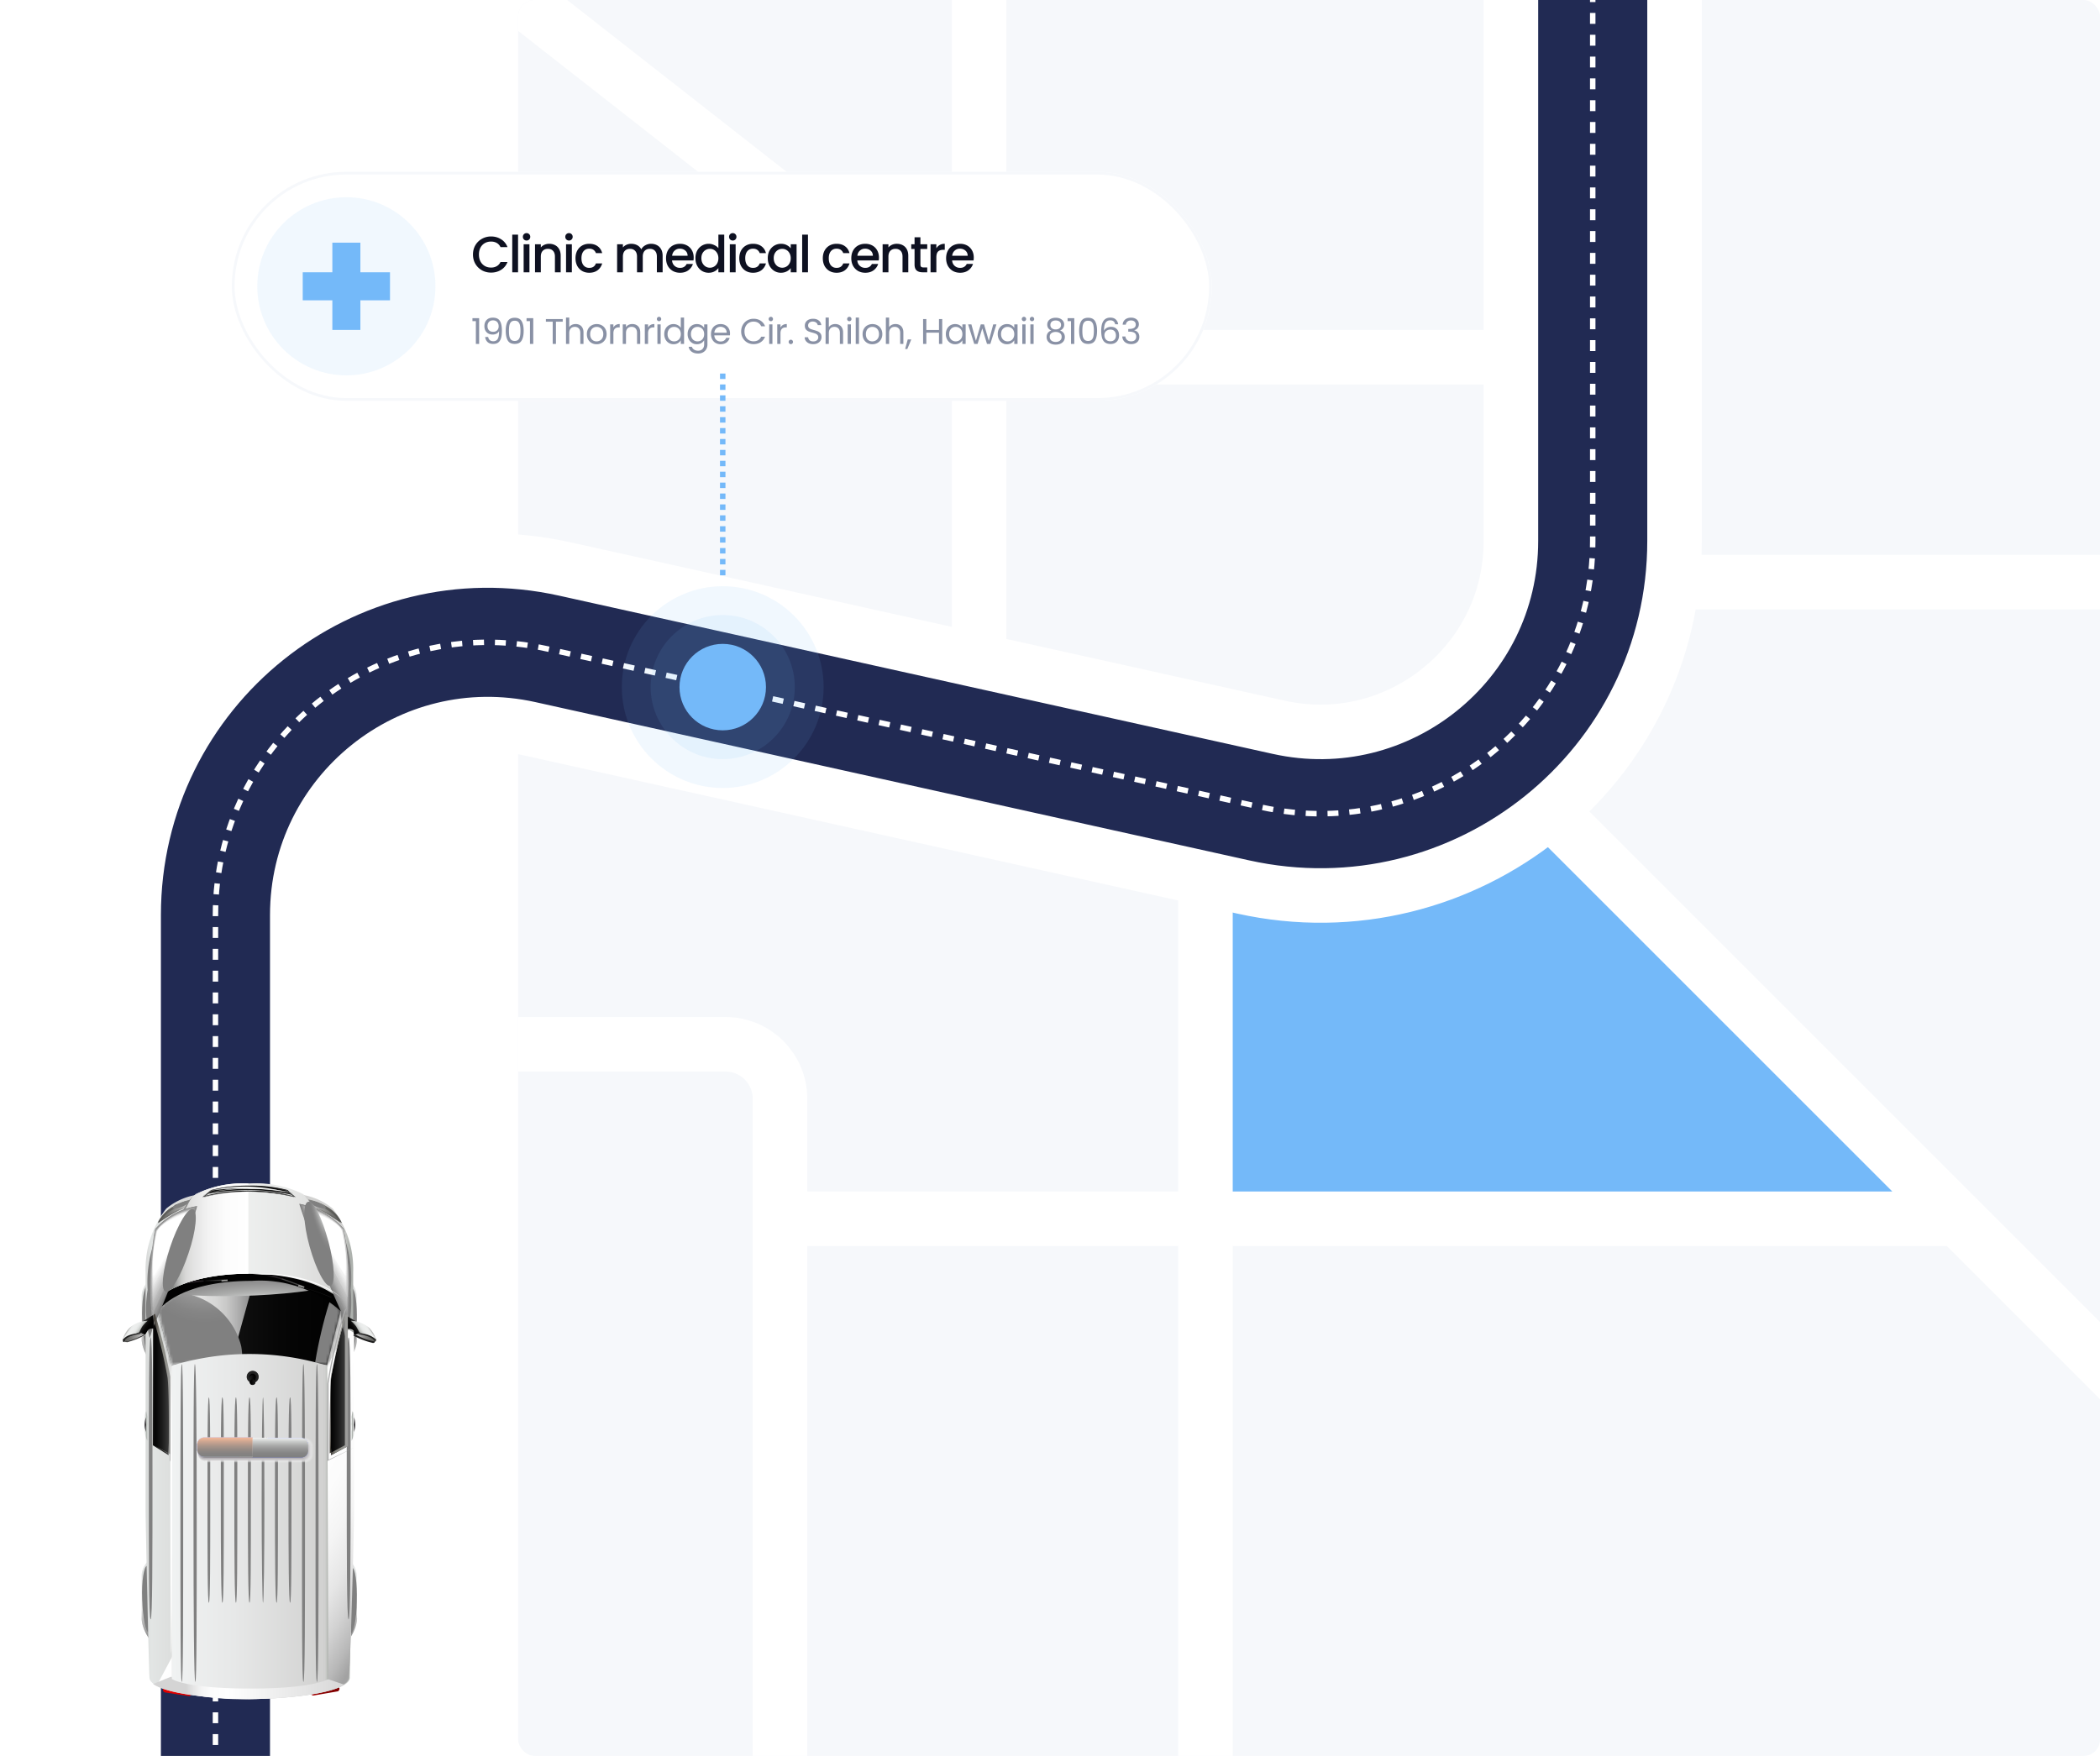 <svg width="770" height="644" fill="none" xmlns="http://www.w3.org/2000/svg"><g clip-path="url(#a)"><g clip-path="url(#b)"><rect x="190" width="580" height="644" rx="6" fill="#F6F8FB"/><path d="m445 332 123-31.5L706 444H535.5l-90.5-5-3-46.5 3-60.5Z" fill="#74B9F9"/><path d="M612 213.5h170.5M359 250V-4.5M556 131H359L186-4.5M571 300l269 269M286 447h432M442 326v318m-156 0V403c0-11.046-8.954-20-20-20h-80.5" stroke="#fff" stroke-width="20"/></g><path d="M79 752.002V335.608c0-63.957 59.212-111.476 121.652-97.628l261.696 58.04C524.788 309.868 584 262.35 584 198.392V-3" stroke="#fff" stroke-width="80"/><path d="M79 752.002V335.608c0-63.957 59.212-111.476 121.652-97.628l261.696 58.04C524.788 309.868 584 262.35 584 198.392V0" stroke="#212A53" stroke-width="40"/><path d="M79 752.002V335.608c0-63.957 59.212-111.476 121.652-97.628l261.696 58.04C524.788 309.868 584 262.35 584 198.392V0" stroke="#fff" stroke-width="2" stroke-dasharray="4 4"/><circle cx="79.058" cy="522.589" r="79.058" fill="#fff" fill-opacity=".1"/><circle cx="79.057" cy="522.588" r="63.967" fill="#fff" fill-opacity=".1"/><circle cx="79.055" cy="522.59" r="48.883" fill="#fff" fill-opacity=".1"/><g filter="url(#c)"><path d="m57.438 610.074-8.83-1.345a1.013 1.013 0 0 1-.841-1.178v-.42a1.01 1.01 0 0 1 1.177-.841l8.41 1.261a1.092 1.092 0 0 1 .841 1.178v.504a1.01 1.01 0 0 1-.757.841Z" fill="url(#d)"/><path d="m111.935 608.301-8.831 1.514a1.021 1.021 0 0 1-.767-.172 1.018 1.018 0 0 1-.411-.669 1.006 1.006 0 0 1 .841-1.177l8.411-1.598a1.176 1.176 0 0 1 1.261.841 1.171 1.171 0 0 1-.504 1.261Z" fill="url(#e)"/><path d="m109.417 486.184 1.598 3.532c4.29 0 7.738-6.728 7.738-10.597v-15.98a7.409 7.409 0 0 0-2.404-5.137 7.404 7.404 0 0 0-5.334-1.928h-1.598a7.403 7.403 0 0 0-7.737 7.065v15.98a7.39 7.39 0 0 0 2.403 5.137 7.414 7.414 0 0 0 5.334 1.928Z" fill="url(#f)"/><path style="mix-blend-mode:multiply" d="M118.921 479.126c0 3.869-3.532 10.597-7.738 10.597l-1.766-3.532a7.482 7.482 0 0 1-5.255-1.893 7.481 7.481 0 0 1-2.482-5.004v-9.083h16.82l.421 8.915Z" fill="url(#g)"/><path style="mix-blend-mode:hard-light" d="M118.832 472.735c0 6.728-1.346 12.195-2.439 12.111-1.093-.084-1.934-5.467-1.766-12.195.168-6.728 1.262-12.195 2.439-12.111 1.177.084 1.934 5.467 1.766 12.195Z" fill="url(#h)"/><path style="mix-blend-mode:multiply" d="M116.727 458.268a7.825 7.825 0 0 0-4.289-2.018v32.212h1.934a10.596 10.596 0 0 0 2.355-2.692v-27.502Z" fill="url(#i)"/><path d="m49.285 486.184-1.514 3.532c-4.29 0-7.822-6.728-7.822-10.597v-15.98a7.484 7.484 0 0 1 7.822-7.065h1.514a7.4 7.4 0 0 1 7.737 7.065v15.98a7.405 7.405 0 0 1-4.878 6.632 7.4 7.4 0 0 1-2.86.433Z" fill="url(#j)"/><path style="mix-blend-mode:multiply" d="M39.95 479.126c0 3.869 3.532 10.597 7.82 10.597l1.515-3.532a7.483 7.483 0 0 0 7.737-6.897v-9.083h-16.82l-.253 8.915Z" fill="url(#k)"/><path style="mix-blend-mode:hard-light" d="M44.33 471.974c0 6.729-.59 12.279-1.767 12.279-1.178 0-2.187-5.382-2.44-12.111-.251-6.728.674-12.279 1.767-12.279s2.27 5.383 2.44 12.111Z" fill="url(#l)"/><path d="m109.417 588.619 1.598 3.532c4.29 0 7.738-6.728 7.738-10.597v-15.895a7.4 7.4 0 0 0-7.738-7.065h-1.598a7.421 7.421 0 0 0-2.859.432 7.396 7.396 0 0 0-4.878 6.633v15.895c.043.973.277 1.927.69 2.808a7.38 7.38 0 0 0 1.713 2.329 7.403 7.403 0 0 0 5.334 1.928Z" fill="url(#m)"/><path style="mix-blend-mode:multiply" d="M118.921 581.563c0 3.869-3.532 10.598-7.738 10.598l-1.766-3.533a7.486 7.486 0 0 1-7.737-6.896v-9.084h16.82l.421 8.915Z" fill="url(#n)"/><path style="mix-blend-mode:hard-light" d="M118.832 575.168c0 6.728-1.346 12.195-2.439 12.195s-1.934-5.551-1.766-12.279c.168-6.729 1.262-12.111 2.439-12.111s1.934 5.551 1.766 12.195Z" fill="url(#o)"/><path style="mix-blend-mode:multiply" d="M116.727 560.702a8.41 8.41 0 0 0-4.289-2.018v32.211h1.934a10.591 10.591 0 0 0 2.355-2.691v-27.502Z" fill="url(#p)"/><path d="m49.285 588.619-1.514 3.532c-4.29 0-7.822-6.728-7.822-10.597v-15.895a7.489 7.489 0 0 1 7.822-7.065h1.514a7.4 7.4 0 0 1 7.737 7.065v15.895a7.396 7.396 0 0 1-2.403 5.138 7.409 7.409 0 0 1-5.334 1.927Z" fill="url(#q)"/><path style="mix-blend-mode:multiply" d="M39.95 581.563c0 3.869 3.532 10.598 7.82 10.598l1.515-3.533a7.486 7.486 0 0 0 7.737-6.896v-9.084h-16.82l-.253 8.915Z" fill="url(#r)"/><path style="mix-blend-mode:hard-light" d="M44.33 574.493c0 6.728-.59 12.195-1.767 12.195-1.178 0-2.187-5.383-2.44-12.111-.251-6.728.674-12.195 1.767-12.279 1.093-.084 2.27 5.467 2.44 12.195Z" fill="url(#s)"/><path d="M110.01 431.267a23.466 23.466 0 0 0-13.205-5.298A32.037 32.037 0 0 0 79.48 422.1a31.71 31.71 0 0 0-17.326 3.869 23.302 23.302 0 0 0-13.204 5.298 36.42 36.42 0 0 0-7.57 23.381v87.216c0 4.626 1.178 57.779 1.43 61.48.505 6.139 26.493 7.821 36.67 7.821 10.176 0 36.249-1.682 36.753-7.821 0-3.701 1.262-56.854 1.262-61.48v-87.216a36.255 36.255 0 0 0-7.485-23.381Z" fill="url(#t)"/><path style="mix-blend-mode:multiply" d="M117.835 541.862V476.85l-2.523-1.514-69.89 130.95a100.357 100.357 0 0 0 33.641 4.878c10.177 0 36.249-1.683 36.754-7.822.757-3.701 2.018-56.854 2.018-61.48Z" fill="url(#u)"/><path d="M44.158 470.133a224.823 224.823 0 0 1 5.635 23.212c.673 6.308 0 28.343 0 28.343l-5.719-3.616.084-47.939Z" fill="url(#v)"/><path d="M114.801 470.133a219.385 219.385 0 0 0-5.383 23.212c-.589 6.308 0 28.343 0 28.343l6.139-3.28-.756-48.275Z" fill="url(#w)"/><path d="M79.474 457.414s-25.232 0-33.642 11.439l5.046 19.764a181.015 181.015 0 0 1 28.511-2.018c9.542-.074 19.075.601 28.512 2.018l4.962-19.764c-7.906-11.691-33.39-11.439-33.39-11.439Z" fill="url(#x)"/><path d="M60.548 427.652a29.447 29.447 0 0 0-9.588 3.196 14.134 14.134 0 0 0-5.046 5.467 63.239 63.239 0 0 1 7.317-4.205 16.048 16.048 0 0 1 6.14-1.682l1.177-2.776Z" fill="url(#y)"/><path d="M98.316 427.652c3.357.505 6.6 1.586 9.588 3.196a13.282 13.282 0 0 1 5.046 5.467 55.913 55.913 0 0 0-7.317-4.205 16.042 16.042 0 0 0-6.14-1.682l-1.177-2.776Z" fill="url(#z)"/><path style="mix-blend-mode:hard-light" d="M45.326 461.199a45.675 45.675 0 0 1-2.439 17.578 42.978 42.978 0 0 1-.757-17.746 44.66 44.66 0 0 1 2.44-17.578 45.082 45.082 0 0 1 .756 17.746Z" fill="url(#A)"/><path style="mix-blend-mode:hard-light" d="M116.566 461.115a44.93 44.93 0 0 1-1.766 17.662 43.981 43.981 0 0 1-1.851-17.662 43.98 43.98 0 0 1 1.851-17.662 44.93 44.93 0 0 1 1.766 17.662Z" fill="url(#B)"/><path style="mix-blend-mode:soft-light" d="M81.156 457.414h-1.682s-25.232 0-33.642 11.438l5.046 19.765a165.998 165.998 0 0 1 22.12-1.851l8.158-29.352Z" fill="url(#C)"/><mask id="D" style="mask-type:luminance" maskUnits="userSpaceOnUse" x="45" y="456" width="68" height="33"><path d="M79.552 456.336s-25.736.42-33.642 12.531l5.046 19.765a187.043 187.043 0 0 1 28.596-2.019c9.513-.059 19.017.616 28.427 2.019l4.962-19.765c-7.906-12.111-33.39-12.531-33.39-12.531Z" fill="#fff"/></mask><g mask="url(#D)"><path style="mix-blend-mode:hard-light" d="M115.797 478.462c-3.533 14.97-8.411 26.745-11.438 26.156-3.028-.589-2.103-13.12 1.429-28.091 3.533-14.97 8.411-26.66 11.439-26.156 3.027.505 2.186 13.12-1.43 28.091Z" fill="url(#E)"/><path style="mix-blend-mode:hard-light" d="M75.77 463.317c-30.614.673-55.593-4.373-55.761-11.186-.169-6.812 24.474-12.952 55.088-13.625 30.613-.672 55.592 4.29 55.76 11.186.169 6.897-24.726 12.952-55.088 13.625Z" fill="url(#F)"/><path style="mix-blend-mode:hard-light" d="M76.44 481.726a23.884 23.884 0 0 1-20.521 27.923 26.16 26.16 0 0 1-30.194-19.428 23.888 23.888 0 0 1 20.521-27.839 26.155 26.155 0 0 1 30.194 19.344Z" fill="url(#G)"/></g><path d="m45.422 464.577.505 4.29s6.98-11.102 34.398-11.102a44.65 44.65 0 0 1 32.632 11.102l.505-4.29a49.79 49.79 0 0 0-32.632-9.503c-27.25 0-35.408 9.503-35.408 9.503Z" fill="#010101"/><path d="M58.277 427.898a21.793 21.793 0 0 0-7.737 3.196 13.212 13.212 0 0 0-4.626 5.467 54.993 54.993 0 0 1 6.728-4.205 12.261 12.261 0 0 1 4.542-1.682l1.093-2.776Z" fill="url(#H)"/><path d="m57.184 430.672.505-1.262a15.49 15.49 0 0 0-5.551 1.766 17.415 17.415 0 0 0-6.224 5.467 54.993 54.993 0 0 1 6.728-4.205 12.275 12.275 0 0 1 4.542-1.766Z" fill="url(#I)"/><path d="M57.696 428.58s-.589.673-1.43.925-1.598 0-1.598 0 .505-.673 1.43-.925c.925-.252 1.514-.252 1.598 0Z" fill="url(#J)"/><path d="M54.156 429.667s0 .589-1.009.841-1.261 0-1.346 0c-.084 0 0-.589 1.094-.841 1.093-.252 1.177-.168 1.261 0Z" fill="url(#K)"/><path style="mix-blend-mode:hard-light" d="M57.775 428.651s-1.262 1.262-3.028 1.935c-1.766.672-3.28.841-3.448.42-.169-.42 1.261-1.262 3.027-1.934 1.767-.673 3.28-.841 3.449-.421Z" fill="url(#L)"/><path d="M45.914 436.567a32.862 32.862 0 0 1 6.813-4.541 14.624 14.624 0 0 1 4.541-1.514c-1.551.229-3.04.773-4.373 1.598a44.301 44.301 0 0 0-6.98 4.457Z" fill="url(#M)"/><path d="M101.008 427.898a21.793 21.793 0 0 1 7.737 3.196 13.214 13.214 0 0 1 4.626 5.467 55.027 55.027 0 0 0-6.728-4.205 12.26 12.26 0 0 0-4.542-1.682l-1.093-2.776Z" fill="url(#N)"/><path d="m101.938 430.672-.504-1.262c1.945.232 3.829.832 5.55 1.766a16.822 16.822 0 0 1 6.14 5.467 55.027 55.027 0 0 0-6.728-4.205 12.279 12.279 0 0 0-4.458-1.766Z" fill="url(#O)"/><path d="M101.434 428.58s.588.673 1.429.925c.841.252 1.598 0 1.682 0 .085 0-.588-.673-1.429-.925-.841-.252-1.598-.252-1.682 0Z" fill="url(#P)"/><path d="M104.965 429.667s.42.589 1.009.841 1.262 0 1.346 0c.084 0-.421-.589-1.094-.841-.672-.252-1.177-.168-1.261 0Z" fill="url(#Q)"/><path style="mix-blend-mode:hard-light" d="M101.008 428.651s1.261 1.262 3.028 1.935c1.766.672 3.28.841 3.448.42.168-.42-1.178-1.262-3.028-1.934-1.85-.673-2.944-.841-3.448-.421Z" fill="url(#R)"/><path d="M113.202 436.567a32.88 32.88 0 0 0-6.813-4.541 14.622 14.622 0 0 0-4.541-1.514 11.51 11.51 0 0 1 4.373 1.598 44.318 44.318 0 0 1 6.981 4.457Z" fill="url(#S)"/><path d="M99.164 425.965a38.441 38.441 0 0 0-19.68-3.868 38.262 38.262 0 0 0-19.68 3.868c-9.588 8.411-14.382 38.604-14.382 38.604s8.915-9.42 33.641-9.42c24.727 0 33.642 9.42 33.642 9.42s-4.037-29.857-13.54-38.604Z" fill="url(#T)"/><path style="mix-blend-mode:soft-light" d="M59.804 425.976c-9.588 8.41-14.382 38.604-14.382 38.604s8.915-9.42 33.641-9.42v-33.053a38.266 38.266 0 0 0-19.26 3.869Z" fill="url(#U)"/><path d="M93.443 424.448a52.678 52.678 0 0 0-13.962-1.598 54.344 54.344 0 0 0-14.045 1.598l-3.112 2.523a72.842 72.842 0 0 1 33.642 0l-2.523-2.523Z" fill="#0E0E0E"/><path d="M62.324 426.887a51.207 51.207 0 0 1 16.821-2.102 50.885 50.885 0 0 1 16.82 2.102l-.756-.673a71.041 71.041 0 0 0-16.232-1.682 74.571 74.571 0 0 0-16.232 1.598l-.42.757Z" fill="url(#V)"/><path d="M64 425.558a61.788 61.788 0 0 1 15.811-1.682 61.788 61.788 0 0 1 15.812 1.682h-.505a70.787 70.787 0 0 0-15.306-1.514A71.772 71.772 0 0 0 64 425.558Z" fill="url(#W)"/><path d="M65.01 424.714h-.42a59.298 59.298 0 0 1 14.802-1.513c5.014.151 9.989.942 14.802 2.354a66.054 66.054 0 0 0-14.466-1.513 70.235 70.235 0 0 0-14.718.672Z" fill="url(#X)"/><path d="M79.4 422.948a54.769 54.769 0 0 1 13.96 1.598l3.112 2.523a68.592 68.592 0 0 0-16.82-2.103 68.593 68.593 0 0 0-16.821 2.103l3.196-2.523a55.059 55.059 0 0 1 14.045-1.598H79.4Zm0 0a54.345 54.345 0 0 0-14.046 1.598l-3.112 2.523a71.458 71.458 0 0 1 16.82-2.018 71.458 71.458 0 0 1 16.822 2.018l-3.196-2.523a52.637 52.637 0 0 0-13.962-1.598h.673Z" fill="#4D4D4D"/><path style="mix-blend-mode:multiply" d="m50.548 603.004-6.392 2.607c5.72 4.289 26.409 5.551 35.156 5.551 8.746 0 28.763-1.177 34.903-5.299l-6.224-2.102-57.443-.757Z" fill="url(#Y)"/><path d="M107.995 488.876a96.887 96.887 0 0 0-57.022 0v114.886s4.878 3.532 28.763 3.532c23.886 0 28.68-3.532 28.68-3.532l-.421-114.886Z" fill="url(#Z)"/><path style="mix-blend-mode:hard-light" d="M55.166 546.569c0 32.212 0 58.284-.505 58.284s-.505-26.072-.505-58.284 0-58.284.505-58.284.505 26.072.505 58.284Z" fill="url(#aa)"/><path style="mix-blend-mode:hard-light" d="M60.13 546.569c0 32.212 0 58.284-.504 58.284-.505 0-.673-26.072-.673-58.284s0-58.284.505-58.284c.504 0 .673 26.072.673 58.284Z" fill="url(#ab)"/><path style="mix-blend-mode:hard-light" d="M65.091 538.167c0 20.773 0 37.678-.504 37.678-.505 0-.505-16.82-.505-37.678 0-20.858 0-37.679.505-37.679.504 0 .504 16.905.504 37.679Z" fill="url(#ac)"/><path style="mix-blend-mode:hard-light" d="M70.054 538.167c0 20.773 0 37.678-.504 37.678-.505 0-.59-16.82-.59-37.678 0-20.858 0-37.679.59-37.679.588 0 .504 16.905.504 37.679Z" fill="url(#ad)"/><path style="mix-blend-mode:hard-light" d="M75.015 538.167c0 20.773 0 37.678-.504 37.678-.505 0-.59-16.82-.59-37.678 0-20.858 0-37.679.59-37.679.588 0 .504 16.905.504 37.679Z" fill="url(#ae)"/><path style="mix-blend-mode:hard-light" d="M79.992 538.167c0 20.773 0 37.678-.505 37.678-.504 0-.589-16.82-.589-37.678 0-20.858 0-37.679.59-37.679.588 0 .504 16.905.504 37.679Z" fill="url(#af)"/><path style="mix-blend-mode:hard-light" d="M84.446 575.845c.279 0 .505-16.869.505-37.678 0-20.809-.226-37.679-.505-37.679s-.505 16.87-.505 37.679.226 37.678.505 37.678Z" fill="url(#ag)"/><path style="mix-blend-mode:hard-light" d="M89.914 538.167c0 20.773 0 37.678-.505 37.678s-.589-16.82-.589-37.678c0-20.858 0-37.679.589-37.679s.505 16.905.505 37.679Z" fill="url(#ah)"/><path style="mix-blend-mode:hard-light" d="M94.875 538.167c0 20.773 0 37.678-.505 37.678s-.589-16.82-.589-37.678c0-20.858 0-37.679.589-37.679s.505 16.905.505 37.679Z" fill="url(#ai)"/><path style="mix-blend-mode:hard-light" d="M99.84 546.569c0 32.212 0 58.284-.589 58.284s-.505-26.072-.505-58.284 0-58.284.505-58.284.589 26.072.589 58.284Z" fill="url(#aj)"/><path style="mix-blend-mode:hard-light" d="M104.801 546.569c0 32.212 0 58.284-.589 58.284s-.505-26.072-.505-58.284 0-58.284.505-58.284.589 26.072.589 58.284Z" fill="url(#ak)"/><path d="M82.84 492.833a2.188 2.188 0 1 1-4.371.168 2.188 2.188 0 0 1 4.372-.168Z" fill="url(#al)"/><path d="M80.648 495.856a1.012 1.012 0 0 1-1.01-.602 1.013 1.013 0 0 1-.083-.407v-1.514a1.013 1.013 0 0 1 .68-.958c.133-.045.274-.063.413-.051a1.01 1.01 0 0 1 1.01 1.009v1.514a1.01 1.01 0 0 1-1.01 1.009Z" fill="url(#am)"/><path d="M81.657 494.929a1.009 1.009 0 0 1-1.009 1.01 1.012 1.012 0 0 1-1.093-1.01 1.096 1.096 0 0 1 1.093-1.093.999.999 0 0 1 .745.325 1.002 1.002 0 0 1 .264.768Z" fill="url(#an)"/><path d="M58.954 426.387a28.797 28.797 0 0 0-3.027 4.121c-.841 1.514-1.598 3.028-2.355 4.541a102.48 102.48 0 0 0-3.028 9.588c-1.093 3.28-2.103 6.56-2.86 9.84 0 1.682-.757 3.365-1.093 5.047-.336 1.682-.673 3.364-.841 5.046a68.471 68.471 0 0 1 1.766-10.093 102.186 102.186 0 0 1 2.776-9.924 72.216 72.216 0 0 1 3.784-9.504 38.917 38.917 0 0 1 2.44-4.541 18.914 18.914 0 0 1 2.438-4.121Z" fill="url(#ao)" style="mix-blend-mode:multiply"/><path d="M99.496 426.305a18.324 18.324 0 0 1 3.112 4.121 38.967 38.967 0 0 1 2.355 4.541 97.197 97.197 0 0 1 3.785 9.588 218.797 218.797 0 0 1 2.775 9.924 85.266 85.266 0 0 1 1.934 10.093c0-1.682-.588-3.364-.925-5.046-.336-1.682-.757-3.364-1.177-4.962-.841-3.365-1.851-6.645-2.944-9.841a84.15 84.15 0 0 0-3.616-9.672 57.378 57.378 0 0 0-2.271-4.541 18.417 18.417 0 0 0-3.028-4.205Z" fill="url(#ap)" style="mix-blend-mode:multiply"/><g style="mix-blend-mode:soft-light"><path d="M60.299 430.348a25.818 25.818 0 0 0-15.391 8.41 136.078 136.078 0 0 0-.925 36.501 370.046 370.046 0 0 0 16.316-44.911Z" fill="gray"/><path d="M60.14 430.43a25.226 25.226 0 0 0-15.139 8.41 129.1 129.1 0 0 0-1.009 35.492A367.297 367.297 0 0 0 60.14 430.43Z" fill="#868686"/><path d="M59.877 430.594a25.23 25.23 0 0 0-14.886 8.41 129.183 129.183 0 0 0-1.01 34.567 341.006 341.006 0 0 0 15.896-42.977Z" fill="#8C8C8C"/><path d="M59.707 430.676a25.23 25.23 0 0 0-14.718 8.41 126.16 126.16 0 0 0-1.01 33.642 325.53 325.53 0 0 0 15.728-42.052Z" fill="#929292"/><path d="M59.472 430.855a24.48 24.48 0 0 0-14.382 8.411 118.918 118.918 0 0 0-1.093 32.632c6.16-13.282 11.333-27 15.475-41.043Z" fill="#989898"/><path d="M58.958 430.938a24.64 24.64 0 0 0-14.213 8.41 111.939 111.939 0 0 0-1.01 31.707 294.349 294.349 0 0 0 15.223-40.117Z" fill="#9E9E9E"/><path d="M58.968 431.105a23.55 23.55 0 0 0-13.878 8.411 105.298 105.298 0 0 0-1.093 30.698 282.5 282.5 0 0 0 14.97-39.109Z" fill="#A4A4A4"/><path d="M58.955 431.188a23.962 23.962 0 0 0-13.71 8.41 108.33 108.33 0 0 0-1.093 29.773 268.418 268.418 0 0 0 14.803-38.183Z" fill="#AAA"/><path d="M58.967 431.348a22.62 22.62 0 0 0-13.457 8.41 101.598 101.598 0 0 0-1.177 28.764 253.606 253.606 0 0 0 14.634-37.174Z" fill="#B0B0B0"/><path d="M58.447 431.531a22.371 22.371 0 0 0-13.204 7.822 98.234 98.234 0 0 0-1.177 28.259 233.724 233.724 0 0 0 14.381-36.081Z" fill="#B6B6B6"/><path d="M58.282 431.613a22.792 22.792 0 0 0-13.036 7.738 91.588 91.588 0 0 0-1.093 26.913 229.413 229.413 0 0 0 14.129-34.651Z" fill="#BCBCBC"/><path d="M58.027 431.777a21.446 21.446 0 0 0-12.7 7.654 85.282 85.282 0 0 0-1.177 25.904 218.655 218.655 0 0 0 13.877-33.558Z" fill="#C3C3C3"/><path d="M57.867 431.859a21.782 21.782 0 0 0-12.531 7.57 84.86 84.86 0 0 0-1.178 25.231 203.277 203.277 0 0 0 13.71-32.801Z" fill="#C9C9C9"/><path d="M57.689 432.023a20.942 20.942 0 0 0-12.28 7.486 81.323 81.323 0 0 0-1.26 23.969 201.239 201.239 0 0 0 13.54-31.455Z" fill="#CFCFCF"/><path d="M57.443 432.121c-4.748.994-9 3.611-12.027 7.401a78.135 78.135 0 0 0-1.262 23.045 175.187 175.187 0 0 0 13.288-30.446Z" fill="#D5D5D5"/><path d="M57.273 432.289a20.188 20.188 0 0 0-11.774 7.233 72.663 72.663 0 0 0-1.346 22.119 166.26 166.26 0 0 0 13.12-29.352Z" fill="#DBDBDB"/><path d="M57.019 432.367a20.183 20.183 0 0 0-11.523 7.233 65.771 65.771 0 0 0-1.261 21.11 158.527 158.527 0 0 0 12.784-28.343Z" fill="#E1E1E1"/><path d="M56.857 432.525c-.42-.505-9.924 3.364-11.354 7.065a65.094 65.094 0 0 0-1.261 20.185 149.872 149.872 0 0 0 12.615-27.25Z" fill="#E7E7E7"/><path d="M56.597 432.627c0-.505-9.672 3.364-11.017 7.064a59.378 59.378 0 0 0-1.346 19.512 139.527 139.527 0 0 0 12.363-26.576Z" fill="#EDEDED"/><path d="M56.434 432.792c0-.505-9.504 3.28-10.85 6.896a58.873 58.873 0 0 0-1.345 18.251 124.492 124.492 0 0 0 12.195-25.147Z" fill="#F3F3F3"/><path d="M56.276 432.875s-9.42 3.28-10.597 6.897a52.98 52.98 0 0 0-1.43 17.241 115.488 115.488 0 0 0 12.027-24.138Z" fill="#F9F9F9"/><path d="M56.014 433.043s-9.167 3.196-10.345 6.728a49.874 49.874 0 0 0-1.43 16.316 106.057 106.057 0 0 0 11.775-23.044Z" fill="#fff"/></g><g style="mix-blend-mode:soft-light"><path d="M97.723 429.504a29.016 29.016 0 0 1 16.316 9.167 136.612 136.612 0 0 1 1.514 35.66 357.863 357.863 0 0 1-17.83-44.827Z" fill="gray"/><path d="M97.969 429.586a29.177 29.177 0 0 1 15.979 9.083 129.733 129.733 0 0 1 1.514 34.735 349.899 349.899 0 0 1-17.493-43.818Z" fill="#868686"/><path d="M98.23 429.75a28.43 28.43 0 0 1 15.728 8.999 126.153 126.153 0 0 1 1.514 33.642 326.857 326.857 0 0 1-17.241-42.641Z" fill="#8C8C8C"/><path d="M98.48 429.93a27.832 27.832 0 0 1 15.391 8.831 119.733 119.733 0 0 1 1.514 32.884 322.257 322.257 0 0 1-16.904-41.715Z" fill="#929292"/><path d="M98.727 430.094a27.079 27.079 0 0 1 15.138 8.41 116.296 116.296 0 0 1 1.514 31.96 300.612 300.612 0 0 1-16.652-40.37Z" fill="#989898"/><path d="M98.988 430.262a26.239 26.239 0 0 1 14.803 8.41 113.117 113.117 0 0 1 1.513 31.034 295.536 295.536 0 0 1-16.316-39.444Z" fill="#9E9E9E"/><path d="M99.234 430.422a25.225 25.225 0 0 1 14.55 8.41 110.327 110.327 0 0 1 1.514 30.194 275.131 275.131 0 0 1-16.064-38.604Z" fill="#A4A4A4"/><path d="M99.398 430.504a25.991 25.991 0 0 1 14.382 8.41 105.978 105.978 0 0 1 1.43 29.184 272.587 272.587 0 0 1-15.812-37.594Z" fill="#AAA"/><path d="M99.66 430.688a25.22 25.22 0 0 1 14.045 8.41 100.894 100.894 0 0 1 1.514 28.511 257.075 257.075 0 0 1-15.559-36.921Z" fill="#B0B0B0"/><path d="M99.906 430.848a24.14 24.14 0 0 1 13.793 8.41 93.18 93.18 0 0 1 1.43 27.334 251.79 251.79 0 0 1-15.223-35.744Z" fill="#B6B6B6"/><path d="M100.152 431.016a23.548 23.548 0 0 1 13.457 7.989 93.872 93.872 0 0 1 1.514 26.493 228.981 228.981 0 0 1-14.971-34.482Z" fill="#BCBCBC"/><path d="M100.418 431.18a23.293 23.293 0 0 1 13.204 7.905 86.522 86.522 0 0 1 1.43 25.232 218.686 218.686 0 0 1-14.634-33.137Z" fill="#C3C3C3"/><path d="M101.008 431.277a22.88 22.88 0 0 1 12.868 7.822 84.117 84.117 0 0 1 1.514 24.642 196.414 196.414 0 0 1-14.382-32.464Z" fill="#C9C9C9"/><path d="M101.008 431.445a22.456 22.456 0 0 1 12.615 7.654 77.884 77.884 0 0 1 1.43 23.717 190.65 190.65 0 0 1-14.045-31.371Z" fill="#CFCFCF"/><path d="M101.008 431.605a21.7 21.7 0 0 1 12.363 7.57 77.466 77.466 0 0 1 1.43 22.792 175.522 175.522 0 0 1-13.793-30.362Z" fill="#D5D5D5"/><path d="M101.418 431.773a21.114 21.114 0 0 1 12.027 7.402 71.412 71.412 0 0 1 1.43 21.867 172.518 172.518 0 0 1-13.457-29.269Z" fill="#DBDBDB"/><path d="M101.68 431.934a20.429 20.429 0 0 1 11.774 7.317 70.4 70.4 0 0 1 1.43 20.857 152.2 152.2 0 0 1-13.204-28.174Z" fill="#E1E1E1"/><path d="M101.926 432.117a19.604 19.604 0 0 1 11.438 7.149 62.42 62.42 0 0 1 1.43 19.933 149.686 149.686 0 0 1-12.868-27.082Z" fill="#E7E7E7"/><path d="M102.176 432.192c0-.504 9.84 3.448 11.186 7.065a61.902 61.902 0 0 1 1.429 19.091 134.54 134.54 0 0 1-12.615-26.156Z" fill="#EDEDED"/><path d="M102.438 432.359s9.587 3.365 10.849 6.981a53.926 53.926 0 0 1 1.43 18.166 129.203 129.203 0 0 1-12.279-25.147Z" fill="#F3F3F3"/><path d="M102.684 432.527s9.335 3.28 10.597 6.813a55.578 55.578 0 0 1 1.429 16.821 110.831 110.831 0 0 1-12.026-23.634Z" fill="#F9F9F9"/><path d="M102.93 432.707s9.167 3.196 10.344 6.728a49.347 49.347 0 0 1 1.346 16.316 107.85 107.85 0 0 1-11.69-23.044Z" fill="#fff"/></g><path style="mix-blend-mode:hard-light" d="M57.11 447.661c-2.775 8.41-6.56 14.634-8.41 14.045-1.85-.589-1.093-7.906 1.682-16.316 2.776-8.41 6.645-14.634 8.41-13.961 1.767.673 1.178 7.905-1.681 16.232Z" fill="url(#aq)"/><path style="mix-blend-mode:hard-light" d="M108.411 443.296c2.27 8.411 2.607 15.812.756 16.316-1.85.505-5.298-5.971-7.653-14.465-2.355-8.495-2.607-15.896-.505-16.401 2.103-.504 5.047 5.972 7.402 14.55Z" fill="url(#ar)"/><path style="mix-blend-mode:multiply" d="M50.797 594.507c.186 0 .337-23.948.337-53.49 0-29.541-.15-53.49-.337-53.49-.185 0-.336 23.949-.336 53.49 0 29.542.15 53.49.336 53.49Z" fill="url(#as)"/><path style="mix-blend-mode:hard-light" d="M43.908 530.179c0 28.595 0 51.724-.673 51.724-.672 0-.672-23.129-.672-51.724 0-28.595 0-51.64.672-51.64.673 0 .673 23.129.673 51.64Z" fill="url(#at)"/><path style="mix-blend-mode:hard-light" d="M115.139 530.179c0 28.595 0 51.724.673 51.724s.757-23.129.757-51.724c0-28.595 0-51.64-.757-51.64s-.673 23.129-.673 51.64Z" fill="url(#au)"/><path d="m50.541 523.872-9.504-4.71 9.168 4.542v-28.091a200.549 200.549 0 0 0-6.224-26.576 1.43 1.43 0 0 0-1.346-1.01 1.683 1.683 0 0 1 1.598 1.178 198.632 198.632 0 0 1 6.224 26.661v28.343l.084-.337Z" fill="#ADADAD"/><path d="M107.988 523.866v-28.343a198.664 198.664 0 0 1 6.224-26.661 1.849 1.849 0 0 1 1.682-1.178h1.934-1.766a1.349 1.349 0 0 0-1.345 1.01 187.968 187.968 0 0 0-6.224 26.576v28.091l9.335-4.458-9.84 4.963Z" fill="#ADADAD" style="mix-blend-mode:multiply"/><path d="m44.155 470.297-3.87 2.355v.673a64.316 64.316 0 0 0-7.316 5.971 2.1 2.1 0 0 0 1.177.841 59.589 59.589 0 0 0 6.98-2.523l1.01-1.598a1.595 1.595 0 0 1 1.093-.673 2.353 2.353 0 0 1 1.346 0l-.42-5.046Z" fill="url(#av)"/><path d="M42.134 472.398a12.746 12.746 0 0 0-2.019 2.187 19.254 19.254 0 0 0-1.009 2.019l-6.055 2.439a10.09 10.09 0 0 1 2.186-3.785 10.266 10.266 0 0 1 6.897-2.86Z" fill="url(#aw)"/><path d="M41.38 477.605a27.84 27.84 0 0 1-6.812 2.691 1.765 1.765 0 0 1-.841-.505v-.504a10.68 10.68 0 0 1 6.055-2.439l1.598.757Z" fill="url(#ax)"/><path d="m39.199 477.02 1.85.589a22.734 22.734 0 0 1-6.56 2.523 1.011 1.011 0 0 1-.757 0 .59.59 0 0 1 0-.673c1.262-1.766 5.467-2.187 5.803-2.187l-.336-.252Zm0 0s-4.626 0-5.971 2.271a.591.591 0 0 0-.131.648c.03.073.075.138.13.193.271.103.57.103.842 0a27.84 27.84 0 0 0 6.812-2.691l-2.103-.757.42.336Z" fill="#1E1E1E"/><path d="m114.805 470.461 3.784 2.187v.672a60.49 60.49 0 0 1 7.401 5.972 2.524 2.524 0 0 1-1.177.841 55.963 55.963 0 0 1-7.065-2.523v-1.514a2.188 2.188 0 0 0-1.177-.673 4.696 4.696 0 0 0-1.43 0l-.336-4.962Z" fill="url(#ay)"/><path d="M116.645 472.398a12.759 12.759 0 0 1 2.018 2.187l1.093 2.019 6.056 2.439a10.09 10.09 0 0 0-2.187-3.785 10.6 10.6 0 0 0-6.98-2.86Z" fill="url(#az)"/><path d="M117.828 477.605a27.447 27.447 0 0 0 6.897 2.691 1.586 1.586 0 0 0 1.177-.505v-.504a10.508 10.508 0 0 0-5.971-2.439l-2.103.757Z" fill="url(#aA)"/><path d="M119.687 477.018c.42 0 4.541.42 5.803 2.187a.584.584 0 0 1 0 .672 1.002 1.002 0 0 1-.757 0c-2.3-.51-4.511-1.36-6.56-2.523l1.85-.588-.336.252Zm0 0-2.187.757a27.409 27.409 0 0 0 6.897 2.691c.27.104.57.104.841 0a.757.757 0 0 0 0-.841c-1.43-1.934-5.972-2.271-5.972-2.271l.421-.336Z" fill="#1E1E1E"/><path d="m62.326 458.007-.084-.421 8.41-.336v.421l-8.326.336Z" fill="url(#aB)"/><path d="M58.953 460.365a83.194 83.194 0 0 1 11.775-2.439c3.883-.411 7.785-.608 11.69-.589-3.877-.019-7.751.177-11.606.589a84.107 84.107 0 0 0-11.69 2.439h-.169Z" fill="url(#aC)"/><path d="m71.493 457.839-2.27.168v-.505l2.186-.252.084.589Z" fill="url(#aD)"/><path d="m55.934 458.775 6.728-.757v-.42l-2.944.084-3.784 1.093Z" fill="#231E22"/><path d="m91.178 456.737-.143.396 7.67 2.778.144-.395-7.67-2.779Z" fill="url(#aE)"/><path d="M109.416 463.817a108.423 108.423 0 0 0-10.766-3.785 84.116 84.116 0 0 0-12.279-2.102 87.854 87.854 0 0 1 12.363 2.102c5.888 1.682 10.766 3.785 10.85 3.785a.432.432 0 0 1-.168 0Z" fill="url(#aF)"/><path d="m99.415 460.369-2.103-.589.169-.589 2.186.673-.252.505Z" fill="url(#aG)"/><path d="m84.695 455.578 6.729 1.682.168-.336-2.776-1.009-4.12-.337Z" fill="#231E22"/><path d="M79.473 455.148H88.724c2.996.313 5.972.79 8.915 1.43a46.652 46.652 0 0 1 8.41 2.86 26.123 26.123 0 0 1 7.486 4.878 21.922 21.922 0 0 0-3.617-2.607l-2.018-1.094-2.019-.925a50.39 50.39 0 0 0-8.41-2.691 74.367 74.367 0 0 0-8.831-1.514h-4.457l-4.71-.337Z" fill="#fff"/><path d="M117.247 505.613c.588.505.841 2.187.841 4.878a11.108 11.108 0 0 1-1.178 5.972v-3.449a10.36 10.36 0 0 0 0-2.691c.088-.895.088-1.796 0-2.691l.337-2.019Z" fill="url(#aH)"/><path d="M117.83 507.797c.273.9.415 1.835.421 2.775a6.819 6.819 0 0 1-.505 2.608 10.94 10.94 0 0 0 0-2.608c.087-.922.115-1.849.084-2.775Z" fill="#252125"/><path d="M41.631 505.613c-.589.505-.757 2.187-.757 4.878a11.103 11.103 0 0 0 1.178 5.972v-3.449a12.7 12.7 0 0 1 0-2.691 18.174 18.174 0 0 1 0-2.691l-.42-2.019Z" fill="url(#aI)"/><path d="M41.471 507.797a9.755 9.755 0 0 0-.42 2.775c-.005.894.167 1.78.505 2.608a10.94 10.94 0 0 1 0-2.608 21.783 21.783 0 0 1-.085-2.775Z" fill="#252125"/><path d="M114.457 472.235v45.837l-5.551 2.944c0-3.28 0-22.12.421-27.839a179.256 179.256 0 0 1 5.046-21.11l.084.168Zm0-2.102a219.549 219.549 0 0 0-5.046 23.212c-.589 6.308 0 28.343 0 28.343l6.139-3.28v-48.275h-1.093Z" fill="url(#aJ)"/><path d="M44.404 472.224a179.289 179.289 0 0 1 5.047 21.11c.672 5.719.42 24.559.42 27.839l-5.55-3.112v-45.837h.083Zm0-2.102v47.939l6.056 3.28v-28.343a224.779 224.779 0 0 0-5.635-23.213l-.42.337Z" fill="url(#aK)"/><g style="mix-blend-mode:multiply"><path opacity=".05" d="M100.329 515.285H63.071a3.11 3.11 0 0 0-2.691 3.364v2.523a3.114 3.114 0 0 0 2.691 3.365h37.258a3.111 3.111 0 0 0 2.691-3.365v-2.523a3.11 3.11 0 0 0-2.691-3.364Z" fill="#FAFAFA"/><path opacity=".1" d="M100.16 515.449H63.07a3.03 3.03 0 0 0-2.69 3.28v2.355a3.025 3.025 0 0 0 2.69 3.28h37.09a3.029 3.029 0 0 0 2.692-3.28v-2.355a3.031 3.031 0 0 0-2.692-3.28Z" fill="#F5F5F5"/><path opacity=".14" d="M100.001 515.531H63.08a3.029 3.029 0 0 0-2.691 3.196v2.355a3.028 3.028 0 0 0 2.69 3.196h36.922a2.949 2.949 0 0 0 2.011-1.038 2.949 2.949 0 0 0 .681-2.158v-2.355a2.949 2.949 0 0 0-1.582-2.878 2.949 2.949 0 0 0-1.11-.318Z" fill="#F0EFF0"/><path opacity=".19" d="M99.822 515.711H63.068a2.862 2.862 0 0 0-2.489 1.997c-.112.36-.152.739-.118 1.115v2.271a2.943 2.943 0 0 0 2.608 3.111h36.753a2.942 2.942 0 0 0 2.691-3.111v-2.271a2.848 2.848 0 0 0-.685-2.127 2.845 2.845 0 0 0-2.006-.985Z" fill="#EBEAEB"/><path opacity=".24" d="M99.747 515.793H63.16a2.85 2.85 0 0 0-1.974.955 2.856 2.856 0 0 0-.717 2.073v2.186a2.858 2.858 0 0 0 2.691 3.028h36.586a2.858 2.858 0 0 0 2.607-3.028v-2.186a2.858 2.858 0 0 0-2.607-3.028Z" fill="#E6E5E6"/><path opacity=".29" d="M99.576 515.879H63.16a2.78 2.78 0 0 0-1.915.93 2.776 2.776 0 0 0-.693 2.014v2.186a2.776 2.776 0 0 0 2.608 2.944h36.416a2.777 2.777 0 0 0 2.608-2.944v-2.186a2.787 2.787 0 0 0-.693-2.014 2.783 2.783 0 0 0-1.915-.93Z" fill="#E1E0E1"/><path opacity=".33" d="M99.404 516.043H63.156a2.773 2.773 0 0 0-2.608 2.859v2.103a2.776 2.776 0 0 0 2.608 2.86h36.248a2.775 2.775 0 0 0 2.607-2.86v-2.103a2.772 2.772 0 0 0-2.607-2.859Z" fill="#DCDADC"/><path opacity=".38" d="M99.236 516.121h-36.08a2.683 2.683 0 0 0-1.88.847 2.693 2.693 0 0 0-.728 1.929v2.018a2.696 2.696 0 0 0 1.584 2.539c.322.145.67.226 1.024.236h36.08a2.684 2.684 0 0 0 2.435-1.738 2.7 2.7 0 0 0 .172-1.037v-2.018a2.696 2.696 0 0 0-.728-1.929 2.697 2.697 0 0 0-1.879-.847Z" fill="#D7D5D7"/><path opacity=".43" d="M99.066 516.305H63.237a2.615 2.615 0 0 0-1.873.793 2.604 2.604 0 0 0-.734 1.898v1.934a2.606 2.606 0 0 0 2.607 2.692h35.829a2.613 2.613 0 0 0 1.874-.793 2.612 2.612 0 0 0 .733-1.899v-1.934a2.618 2.618 0 0 0-.733-1.898 2.614 2.614 0 0 0-1.874-.793Z" fill="#D2D0D2"/><path opacity=".48" d="M98.98 516.387H63.236a2.607 2.607 0 0 0-2.607 2.607v1.934a2.608 2.608 0 0 0 2.607 2.608H98.98a2.606 2.606 0 0 0 2.523-2.608v-1.934a2.606 2.606 0 0 0-2.523-2.607Z" fill="#CDCBCD"/><path opacity=".52" d="M98.812 516.469H63.236a2.608 2.608 0 0 0-2.607 2.523v1.85a2.526 2.526 0 0 0 1.616 2.356c.316.122.653.179.991.167h35.576a2.428 2.428 0 0 0 1.81-.713 2.428 2.428 0 0 0 .713-1.81v-1.85a2.522 2.522 0 0 0-2.523-2.523Z" fill="#C7C5C9"/><path opacity=".57" d="M98.642 516.634H63.234a2.454 2.454 0 0 0-1.78.684 2.449 2.449 0 0 0-.743 1.755v1.766a2.443 2.443 0 0 0 1.564 2.279c.306.117.632.172.96.16h35.407a2.435 2.435 0 0 0 2.523-2.439v-1.766a2.46 2.46 0 0 0-.193-.953 2.451 2.451 0 0 0-2.33-1.486Z" fill="#C2C0C4"/><path opacity=".62" d="M98.474 516.716h-35.24a2.527 2.527 0 0 0-2.523 2.355v1.766a2.44 2.44 0 0 0 2.523 2.271h35.24a2.348 2.348 0 0 0 1.744-.598 2.358 2.358 0 0 0 .779-1.673v-1.766a2.438 2.438 0 0 0-2.523-2.355Z" fill="#BDBBBF"/><path opacity=".67" d="M98.305 516.885H63.318a2.434 2.434 0 0 0-1.775.594 2.433 2.433 0 0 0-.832 1.677v1.598a2.435 2.435 0 0 0 1.66 2.151c.305.102.627.143.947.12h34.987a2.367 2.367 0 0 0 1.745-.599 2.347 2.347 0 0 0 .778-1.672v-1.598a2.345 2.345 0 0 0-.778-1.672 2.342 2.342 0 0 0-1.745-.599Z" fill="#B8B6BA"/><path opacity=".71" d="M98.135 516.967H63.316c-.31-.023-.62.016-.915.114a2.347 2.347 0 0 0-1.608 2.073v1.598a2.347 2.347 0 0 0 .807 1.618 2.366 2.366 0 0 0 1.716.569h34.819a2.365 2.365 0 0 0 1.716-.569c.235-.203.427-.451.565-.729.139-.277.221-.579.242-.889v-1.598a2.337 2.337 0 0 0-.242-.889 2.337 2.337 0 0 0-1.366-1.184 2.347 2.347 0 0 0-.915-.114Z" fill="#B3B0B5"/><path opacity=".76" d="M98.05 517.045H63.317a2.442 2.442 0 0 0-2.523 2.103v1.598a2.353 2.353 0 0 0 2.523 2.018h34.735a2.267 2.267 0 0 0 2.439-2.018v-1.598a2.354 2.354 0 0 0-2.44-2.103Z" fill="#AEABB0"/><path opacity=".81" d="M97.896 517.215H63.33a2.271 2.271 0 0 0-2.44 2.018v1.43a2.272 2.272 0 0 0 2.439 2.019h34.567a2.355 2.355 0 0 0 2.523-2.019v-1.43a2.35 2.35 0 0 0-2.523-2.018Z" fill="#A9A6AB"/><path opacity=".86" d="M97.728 517.306H63.414a2.27 2.27 0 0 0-2.523 1.934v1.43a2.27 2.27 0 0 0 2.523 1.934h34.314c1.346 0 2.523-.925 2.523-1.934v-1.43c0-1.177-1.177-1.934-2.523-1.934Z" fill="#A4A1A6"/><path opacity=".9" d="M97.56 517.473H63.414c-1.346 0-2.523.757-2.523 1.766v1.345c0 1.094 1.177 1.851 2.523 1.851H97.56c1.346 0 2.523-.757 2.523-1.851v-1.345c0-1.178-1.177-1.766-2.523-1.766Z" fill="#9F9BA1"/><path opacity=".95" d="M97.385 517.555H63.744c-1.346 0-2.44.757-2.44 1.766v1.261c0 1.01 1.094 1.767 2.44 1.767h33.641c1.346 0 2.523-.757 2.523-1.767v-1.261c0-1.262-1.177-1.766-2.523-1.766Z" fill="#9A969C"/><path d="M97.303 518.059H63.662c-1.346 0-2.44.757-2.44 1.682v1.261c0 .925 1.094 1.682 2.44 1.682h33.641c1.346 0 2.44-.757 2.44-1.682v-1.261c0-1.682-1.094-1.682-2.44-1.682Z" fill="#959197"/></g><path d="M62.908 515.207a2.607 2.607 0 0 0-2.607 2.607v1.851a2.607 2.607 0 0 0 2.607 2.607h17.746v-7.065H62.908Z" fill="#4155FF"/><path d="M101.005 519.654v-1.598a2.505 2.505 0 0 0-.708-1.838 2.519 2.519 0 0 0-1.815-.769h-17.83v7.065h17.83a2.516 2.516 0 0 0 1.915-.854 2.522 2.522 0 0 0 .608-2.006Z" fill="#4155FF"/><path style="mix-blend-mode:multiply" d="M101.002 518.738v.925a2.524 2.524 0 0 1-2.523 2.608H85.695v-3.533h15.307Z" fill="url(#aL)"/><path style="mix-blend-mode:overlay" d="M101.002 518.053a2.518 2.518 0 0 0-1.934-2.186c-1.682-.421-13.373 0-13.373 0v1.429H98.9c.756.058 1.482.32 2.102.757Z" fill="url(#aM)"/><path style="mix-blend-mode:overlay" d="M101.002 519.246a2.602 2.602 0 0 1-1.934 2.271H85.695v-1.514H98.9a4.782 4.782 0 0 0 2.102-.757Z" fill="url(#aN)"/><path style="mix-blend-mode:overlay" d="M101.002 518.904a2.605 2.605 0 0 0-1.934-2.271H85.695v1.43H98.9a4.192 4.192 0 0 1 2.102.841Z" fill="url(#aO)"/><path style="mix-blend-mode:multiply" d="M60.3 518.738v.925a2.608 2.608 0 0 0 2.608 2.608h12.868v-3.533H60.3Z" fill="url(#aP)"/><path style="mix-blend-mode:overlay" d="M60.3 518.053a2.691 2.691 0 0 1 2.02-2.186c1.681-.421 13.372 0 13.372 0v1.429H62.488a4.718 4.718 0 0 0-2.187.757Z" fill="url(#aQ)"/><path style="mix-blend-mode:overlay" d="M60.3 519.246a2.695 2.695 0 0 0 2.02 2.271h13.372v-1.514H62.488a5.452 5.452 0 0 1-2.187-.757Z" fill="url(#aR)"/><path style="mix-blend-mode:overlay" d="M60.3 518.904a2.692 2.692 0 0 1 2.02-2.271h13.372v1.43H62.488a4.703 4.703 0 0 0-2.187.841Z" fill="url(#aS)"/><path d="M85.704 515.285H75.695v7.065h10.009v-7.065Z" fill="url(#aT)"/><path style="mix-blend-mode:multiply" d="M76.273 515.285h-.925v7.065h.925v-7.065Z" fill="url(#aU)"/><path style="mix-blend-mode:multiply" d="M85.034 522.266h1.009v-7.065h-1.01v7.065Z" fill="url(#aV)"/><g style="mix-blend-mode:multiply"><path d="M62.908 515.203a2.607 2.607 0 0 0-2.607 2.607v1.851a2.607 2.607 0 0 0 2.607 2.607h17.746v-7.065H62.908Z" fill="url(#aW)"/><path d="M101.005 519.654v-1.598a2.505 2.505 0 0 0-.708-1.838 2.519 2.519 0 0 0-1.815-.769h-17.83v7.065h17.83a2.516 2.516 0 0 0 1.915-.854 2.522 2.522 0 0 0 .608-2.006Z" fill="url(#aX)"/></g><g style="mix-blend-mode:overlay"><path d="M62.908 515.203a2.607 2.607 0 0 0-2.607 2.607v1.851a2.607 2.607 0 0 0 2.607 2.607h17.746v-7.065H62.908Z" fill="url(#aY)"/><path d="M101.005 519.654v-1.598a2.505 2.505 0 0 0-.708-1.838 2.519 2.519 0 0 0-1.815-.769h-17.83v7.065h17.83a2.516 2.516 0 0 0 1.915-.854 2.522 2.522 0 0 0 .608-2.006Z" fill="url(#aZ)"/></g></g><g filter="url(#ba)"><rect x="85" y="49" width="359.338" height="84.001" rx="42.001" fill="#fff"/><rect x="85.5" y="49.5" width="358.338" height="83.001" rx="41.501" stroke="#F6F8FB"/><circle cx="126.999" cy="90.999" r="32.667" fill="#74B9F9" fill-opacity=".1"/><path d="M173.425 79.352c0-1.269.292-2.408.877-3.416a6.336 6.336 0 0 1 2.408-2.352 6.718 6.718 0 0 1 3.342-.858c1.381 0 2.607.342 3.677 1.026 1.083.672 1.867 1.63 2.352 2.875h-2.557c-.336-.684-.803-1.195-1.4-1.53-.598-.337-1.288-.505-2.072-.505-.859 0-1.624.193-2.296.579a4.09 4.09 0 0 0-1.587 1.661c-.373.722-.56 1.562-.56 2.52 0 .959.187 1.799.56 2.52a4.22 4.22 0 0 0 1.587 1.68c.672.386 1.437.58 2.296.58.784 0 1.474-.169 2.072-.505.597-.336 1.064-.846 1.4-1.53h2.557c-.485 1.244-1.269 2.202-2.352 2.874-1.07.672-2.296 1.008-3.677 1.008-1.22 0-2.334-.28-3.342-.84a6.477 6.477 0 0 1-2.408-2.37c-.585-1.009-.877-2.147-.877-3.417Zm16.528-7.298v13.813h-2.128V72.054h2.128Zm3.13 2.165c-.385 0-.709-.13-.97-.392a1.316 1.316 0 0 1-.392-.97c0-.386.13-.71.392-.971.261-.262.585-.392.97-.392.374 0 .691.13.952.392.262.261.392.585.392.97 0 .386-.13.71-.392.971a1.294 1.294 0 0 1-.952.392Zm1.046 1.363v10.285h-2.128V75.582h2.128Zm7.236-.168c.809 0 1.531.168 2.166.504a3.572 3.572 0 0 1 1.512 1.493c.361.66.541 1.456.541 2.39v6.066h-2.109v-5.75c0-.92-.231-1.623-.691-2.109-.46-.497-1.089-.746-1.885-.746-.797 0-1.431.249-1.904.746-.461.486-.691 1.189-.691 2.11v5.75h-2.128V75.581h2.128v1.176c.348-.423.79-.753 1.325-.99a4.336 4.336 0 0 1 1.736-.354Zm7.269-1.195c-.385 0-.709-.13-.97-.392a1.316 1.316 0 0 1-.392-.97c0-.386.13-.71.392-.971.261-.262.585-.392.97-.392.374 0 .691.13.953.392.261.261.392.585.392.97 0 .386-.131.71-.392.971a1.298 1.298 0 0 1-.953.392Zm1.046 1.363v10.285h-2.128V75.582h2.128Zm1.338 5.133c0-1.058.211-1.985.634-2.781.436-.81 1.033-1.431 1.792-1.867.76-.435 1.631-.653 2.614-.653 1.244 0 2.271.298 3.08.896.821.585 1.375 1.425 1.661 2.52h-2.296a2.422 2.422 0 0 0-.896-1.195c-.411-.286-.927-.43-1.549-.43-.871 0-1.568.312-2.091.934-.51.61-.765 1.469-.765 2.576 0 1.108.255 1.973.765 2.595.523.622 1.22.933 2.091.933 1.232 0 2.047-.541 2.445-1.624h2.296c-.298 1.046-.858 1.88-1.68 2.502-.821.61-1.842.914-3.061.914-.983 0-1.854-.218-2.614-.653a4.794 4.794 0 0 1-1.792-1.867c-.423-.809-.634-1.742-.634-2.8Zm27.708-5.301c.809 0 1.531.168 2.166.504a3.572 3.572 0 0 1 1.512 1.493c.373.66.56 1.456.56 2.39v6.066h-2.11v-5.75c0-.92-.23-1.623-.69-2.109-.461-.497-1.089-.746-1.886-.746-.796 0-1.431.249-1.904.746-.46.486-.69 1.189-.69 2.11v5.75h-2.11v-5.75c0-.921-.23-1.624-.69-2.11-.461-.497-1.089-.746-1.886-.746-.796 0-1.431.249-1.904.746-.46.486-.69 1.189-.69 2.11v5.75h-2.128V75.581h2.128v1.176c.348-.423.79-.753 1.325-.99a4.201 4.201 0 0 1 1.717-.354c.822 0 1.556.174 2.203.522a3.57 3.57 0 0 1 1.493 1.512c.312-.622.797-1.113 1.456-1.474a4.252 4.252 0 0 1 2.128-.56Zm15.626 5.058c0 .386-.025.735-.075 1.046h-7.859c.063.821.367 1.48.915 1.978s1.22.747 2.016.747c1.145 0 1.954-.479 2.427-1.437h2.296a4.666 4.666 0 0 1-1.699 2.333c-.809.598-1.817.896-3.024.896-.983 0-1.867-.218-2.651-.653a4.886 4.886 0 0 1-1.829-1.867c-.436-.809-.653-1.742-.653-2.8 0-1.058.211-1.985.634-2.781a4.592 4.592 0 0 1 1.811-1.867c.784-.435 1.68-.653 2.688-.653.971 0 1.836.211 2.595.634a4.468 4.468 0 0 1 1.773 1.792c.423.76.635 1.637.635 2.632Zm-2.222-.672c-.012-.784-.292-1.412-.84-1.885-.547-.473-1.225-.71-2.034-.71-.734 0-1.363.237-1.886.71-.522.46-.833 1.089-.933 1.885h5.693Zm2.86.878c0-1.033.212-1.948.635-2.744a4.737 4.737 0 0 1 4.237-2.52c.672 0 1.332.15 1.979.448.659.286 1.182.672 1.568 1.157v-4.965h2.146v13.813h-2.146v-1.55c-.349.499-.834.91-1.456 1.233-.61.323-1.313.485-2.11.485a4.7 4.7 0 0 1-2.464-.672 4.984 4.984 0 0 1-1.754-1.904c-.423-.821-.635-1.748-.635-2.781Zm8.419.037c0-.71-.15-1.325-.448-1.848a3.013 3.013 0 0 0-1.139-1.195 3.004 3.004 0 0 0-1.531-.41c-.547 0-1.057.137-1.53.41-.473.262-.859.654-1.158 1.176-.286.51-.429 1.12-.429 1.83s.143 1.331.429 1.867c.299.535.685.945 1.158 1.231.485.274.995.411 1.53.411.548 0 1.058-.137 1.531-.41a3.013 3.013 0 0 0 1.139-1.195c.298-.535.448-1.157.448-1.867Zm5.278-6.496c-.386 0-.71-.13-.971-.392a1.32 1.32 0 0 1-.392-.97c0-.386.131-.71.392-.971.261-.262.585-.392.971-.392.373 0 .69.13.952.392.261.261.392.585.392.97 0 .386-.131.71-.392.971a1.297 1.297 0 0 1-.952.392Zm1.045 1.363v10.285h-2.128V75.582h2.128Zm1.338 5.133c0-1.058.211-1.985.634-2.781.436-.81 1.033-1.431 1.792-1.867.76-.435 1.631-.653 2.614-.653 1.244 0 2.271.298 3.08.896.821.585 1.375 1.425 1.661 2.52h-2.296a2.422 2.422 0 0 0-.896-1.195c-.41-.286-.927-.43-1.549-.43-.871 0-1.568.312-2.091.934-.51.61-.765 1.469-.765 2.576 0 1.108.255 1.973.765 2.595.523.622 1.22.933 2.091.933 1.232 0 2.047-.541 2.445-1.624h2.296c-.298 1.046-.858 1.88-1.68 2.502-.821.61-1.842.914-3.061.914-.983 0-1.854-.218-2.614-.653a4.794 4.794 0 0 1-1.792-1.867c-.423-.809-.634-1.742-.634-2.8Zm10.446-.037c0-1.033.212-1.948.635-2.744.435-.797 1.02-1.413 1.754-1.848a4.7 4.7 0 0 1 2.464-.672c.809 0 1.512.162 2.11.485.61.311 1.095.703 1.456 1.176v-1.493h2.146v10.285h-2.146v-1.53c-.361.485-.853.89-1.475 1.213-.622.323-1.332.485-2.128.485a4.572 4.572 0 0 1-2.427-.672 4.984 4.984 0 0 1-1.754-1.904c-.423-.821-.635-1.748-.635-2.781Zm8.419.037c0-.71-.15-1.325-.448-1.848a3.013 3.013 0 0 0-1.139-1.195 3.004 3.004 0 0 0-1.531-.41c-.547 0-1.057.137-1.53.41-.473.262-.859.654-1.158 1.176-.286.51-.429 1.12-.429 1.83s.143 1.331.429 1.867c.299.535.685.945 1.158 1.231.485.274.995.411 1.53.411.548 0 1.058-.137 1.531-.41a3.013 3.013 0 0 0 1.139-1.195c.298-.535.448-1.157.448-1.867Zm6.323-8.661v13.813h-2.128V72.054h2.128Zm5.44 8.661c0-1.058.212-1.985.635-2.781a4.625 4.625 0 0 1 1.792-1.867c.759-.435 1.63-.653 2.613-.653 1.245 0 2.271.298 3.08.896.822.585 1.375 1.425 1.662 2.52h-2.296a2.434 2.434 0 0 0-.896-1.195c-.411-.286-.928-.43-1.55-.43-.871 0-1.568.312-2.091.934-.51.61-.765 1.469-.765 2.576 0 1.108.255 1.973.765 2.595.523.622 1.22.933 2.091.933 1.232 0 2.047-.541 2.446-1.624h2.296c-.299 1.046-.859 1.88-1.68 2.502-.822.61-1.842.914-3.062.914-.983 0-1.854-.218-2.613-.653a4.787 4.787 0 0 1-1.792-1.867c-.423-.809-.635-1.742-.635-2.8Zm20.582-.243c0 .386-.024.735-.074 1.046h-7.859c.062.821.367 1.48.915 1.978.547.498 1.219.747 2.016.747 1.145 0 1.953-.479 2.426-1.437H322a4.664 4.664 0 0 1-1.698 2.333c-.809.598-1.817.896-3.024.896-.983 0-1.867-.218-2.651-.653a4.879 4.879 0 0 1-1.829-1.867c-.436-.809-.654-1.742-.654-2.8 0-1.058.212-1.985.635-2.781a4.592 4.592 0 0 1 1.811-1.867c.784-.435 1.68-.653 2.688-.653.97 0 1.835.211 2.594.634a4.464 4.464 0 0 1 1.774 1.792c.423.76.634 1.637.634 2.632Zm-2.221-.672c-.012-.784-.292-1.412-.84-1.885-.548-.473-1.226-.71-2.035-.71-.734 0-1.362.237-1.885.71-.523.46-.834 1.089-.933 1.885h5.693Zm8.758-4.386c.809 0 1.531.168 2.166.504a3.572 3.572 0 0 1 1.512 1.493c.361.66.541 1.456.541 2.39v6.066h-2.109v-5.75c0-.92-.231-1.623-.691-2.109-.46-.497-1.089-.746-1.885-.746-.797 0-1.431.249-1.904.746-.461.486-.691 1.189-.691 2.11v5.75h-2.128V75.581h2.128v1.176c.348-.423.79-.753 1.325-.99a4.336 4.336 0 0 1 1.736-.354Zm8.67 1.904v5.693c0 .386.087.666.261.84.187.162.498.243.933.243h1.307v1.773h-1.68c-.958 0-1.693-.224-2.203-.672-.51-.448-.765-1.176-.765-2.184v-5.693h-1.214v-1.736h1.214v-2.558h2.147v2.558h2.501v1.736h-2.501Zm5.844-.243a3.285 3.285 0 0 1 1.232-1.213c.522-.299 1.138-.448 1.848-.448v2.202h-.542c-.834 0-1.468.212-1.904.635-.423.423-.634 1.157-.634 2.203v5.413h-2.128V75.582h2.128v1.493Zm13.716 3.397c0 .386-.025.735-.075 1.046h-7.859c.063.821.367 1.48.915 1.978s1.22.747 2.016.747c1.145 0 1.954-.479 2.427-1.437h2.296a4.666 4.666 0 0 1-1.699 2.333c-.809.598-1.817.896-3.024.896-.983 0-1.867-.218-2.651-.653a4.886 4.886 0 0 1-1.829-1.867c-.436-.809-.653-1.742-.653-2.8 0-1.058.211-1.985.634-2.781a4.592 4.592 0 0 1 1.811-1.867c.784-.435 1.68-.653 2.688-.653.971 0 1.836.211 2.595.634a4.468 4.468 0 0 1 1.773 1.792c.423.76.635 1.637.635 2.632Zm-2.222-.672c-.012-.784-.292-1.412-.84-1.885-.547-.473-1.225-.71-2.034-.71-.734 0-1.363.237-1.886.71-.522.46-.833 1.089-.933 1.885h5.693Z" fill="#0E1121"/><path d="M173.231 103.77v-1.085h2.456v9.448h-1.202v-8.363h-1.254Zm5.766 5.828c.088.496.288.88.602 1.15.322.27.753.405 1.293.405.723 0 1.255-.283 1.594-.85.349-.566.514-1.52.497-2.861-.183.392-.488.701-.915.928a3.096 3.096 0 0 1-1.424.326c-.584 0-1.106-.117-1.568-.353a2.661 2.661 0 0 1-1.072-1.058c-.261-.462-.392-1.019-.392-1.673 0-.932.27-1.681.811-2.247.54-.575 1.306-.862 2.299-.862 1.22 0 2.074.396 2.561 1.189.497.792.745 1.973.745 3.541 0 1.097-.1 2.003-.3 2.718-.192.714-.523 1.258-.993 1.633-.462.375-1.098.562-1.908.562-.889 0-1.581-.24-2.078-.719-.496-.479-.779-1.089-.849-1.829h1.097Zm1.843-1.908c.584 0 1.063-.178 1.437-.536.375-.366.562-.858.562-1.476 0-.654-.183-1.181-.549-1.581-.366-.401-.88-.601-1.542-.601-.609 0-1.097.191-1.463.575-.357.383-.536.888-.536 1.515 0 .636.179 1.146.536 1.529.357.383.875.575 1.555.575Zm4.598-.379c0-1.498.244-2.665.732-3.502.487-.845 1.341-1.267 2.561-1.267 1.211 0 2.06.422 2.548 1.267.488.837.732 2.004.732 3.502 0 1.525-.244 2.709-.732 3.554-.488.845-1.337 1.268-2.548 1.268-1.22 0-2.074-.423-2.561-1.268-.488-.845-.732-2.029-.732-3.554Zm5.397 0c0-.758-.053-1.398-.157-1.921-.096-.531-.301-.958-.614-1.28-.305-.323-.75-.484-1.333-.484-.593 0-1.046.161-1.359.484-.305.322-.51.749-.614 1.28-.096.523-.144 1.163-.144 1.921 0 .784.048 1.442.144 1.973.104.532.309.958.614 1.281.313.322.766.483 1.359.483.583 0 1.028-.161 1.333-.483.313-.323.518-.749.614-1.281.104-.531.157-1.189.157-1.973Zm2.233-3.541v-1.085h2.457v9.448h-1.203v-8.363h-1.254Zm13.262-.745v.967h-2.483v8.141h-1.189v-8.141h-2.496v-.967h6.168Zm4.756 1.817c.54 0 1.028.117 1.464.352.435.227.775.571 1.019 1.033.253.461.379 1.023.379 1.685v4.221h-1.176v-4.051c0-.714-.179-1.259-.536-1.633-.357-.384-.845-.575-1.463-.575-.628 0-1.128.196-1.503.588-.366.392-.549.962-.549 1.712v3.959h-1.189v-9.67h1.189v3.528c.235-.365.558-.649.967-.849.418-.2.884-.3 1.398-.3Zm7.666 7.408a3.697 3.697 0 0 1-1.829-.457 3.32 3.32 0 0 1-1.281-1.294c-.305-.566-.457-1.219-.457-1.96 0-.731.156-1.376.47-1.933a3.266 3.266 0 0 1 1.307-1.294 3.728 3.728 0 0 1 1.842-.457c.68 0 1.294.152 1.843.457.548.296.98.723 1.293 1.28.323.558.484 1.207.484 1.947 0 .741-.166 1.394-.497 1.96a3.358 3.358 0 0 1-1.32 1.294 3.8 3.8 0 0 1-1.855.457Zm0-1.045c.427 0 .827-.1 1.202-.3a2.25 2.25 0 0 0 .902-.902c.235-.401.352-.889.352-1.464s-.113-1.062-.339-1.463a2.186 2.186 0 0 0-.889-.889 2.44 2.44 0 0 0-1.189-.3c-.435 0-.836.1-1.202.3a2.122 2.122 0 0 0-.862.889c-.218.401-.327.888-.327 1.463 0 .584.104 1.076.313 1.477.218.401.506.701.863.902.357.191.749.287 1.176.287Zm6.163-5.07a2.3 2.3 0 0 1 .888-.954c.392-.226.867-.339 1.425-.339v1.228h-.314c-1.333 0-1.999.723-1.999 2.169v3.894h-1.189v-7.161h1.189v1.163Zm6.913-1.293c.871 0 1.577.265 2.117.797.54.522.81 1.28.81 2.273v4.221h-1.176v-4.051c0-.714-.179-1.259-.536-1.633-.357-.384-.845-.575-1.463-.575-.628 0-1.129.196-1.503.588-.366.392-.549.962-.549 1.712v3.959h-1.189v-7.161h1.189v1.019a2.37 2.37 0 0 1 .954-.849c.409-.2.858-.3 1.346-.3Zm5.797 1.293a2.3 2.3 0 0 1 .888-.954c.392-.226.867-.339 1.425-.339v1.228h-.314c-1.333 0-1.999.723-1.999 2.169v3.894h-1.189v-7.161h1.189v1.163Zm4.038-2.326a.782.782 0 0 1-.575-.235.78.78 0 0 1-.235-.575c0-.226.078-.418.235-.575a.782.782 0 0 1 .575-.235c.218 0 .401.078.549.235a.782.782 0 0 1 .235.575.78.78 0 0 1-.235.575.724.724 0 0 1-.549.235Zm.575 1.163v7.161h-1.189v-7.161h1.189Zm1.321 3.554c0-.731.148-1.372.444-1.92a3.233 3.233 0 0 1 1.216-1.294 3.407 3.407 0 0 1 1.751-.457c.557 0 1.075.13 1.554.392.48.252.845.588 1.098 1.006v-3.79h1.202v9.67h-1.202v-1.346c-.235.427-.584.78-1.045 1.058-.462.27-1.002.405-1.621.405a3.307 3.307 0 0 1-1.737-.47 3.311 3.311 0 0 1-1.216-1.32c-.296-.566-.444-1.211-.444-1.934Zm6.063.013c0-.54-.109-1.01-.327-1.411a2.243 2.243 0 0 0-.888-.914 2.33 2.33 0 0 0-1.215-.327c-.445 0-.85.104-1.216.313-.365.21-.657.514-.875.915-.218.401-.327.871-.327 1.411 0 .549.109 1.028.327 1.438.218.4.51.71.875.927.366.21.771.314 1.216.314.444 0 .849-.104 1.215-.314.374-.217.671-.527.888-.927.218-.41.327-.884.327-1.425Zm5.903-3.684c.619 0 1.159.135 1.621.405.47.27.819.609 1.045 1.019v-1.307h1.202v7.318c0 .653-.139 1.232-.418 1.738a2.967 2.967 0 0 1-1.202 1.202c-.514.287-1.115.431-1.803.431-.941 0-1.725-.222-2.352-.667a2.603 2.603 0 0 1-1.111-1.816h1.176c.131.436.401.784.81 1.046.41.27.902.405 1.477.405.653 0 1.184-.205 1.594-.615.418-.409.627-.984.627-1.724v-1.503c-.235.418-.584.767-1.045 1.045-.462.279-1.002.418-1.621.418a3.307 3.307 0 0 1-1.737-.47 3.311 3.311 0 0 1-1.216-1.32c-.296-.566-.444-1.211-.444-1.934 0-.731.148-1.372.444-1.92a3.233 3.233 0 0 1 1.216-1.294 3.382 3.382 0 0 1 1.737-.457Zm2.666 3.684c0-.54-.109-1.01-.327-1.411a2.243 2.243 0 0 0-.888-.914 2.33 2.33 0 0 0-1.215-.327c-.445 0-.85.104-1.216.313-.365.21-.657.514-.875.915-.218.401-.327.871-.327 1.411 0 .549.109 1.028.327 1.438.218.4.51.71.875.927.366.21.771.314 1.216.314.444 0 .849-.104 1.215-.314.374-.217.671-.527.888-.927.218-.41.327-.884.327-1.425Zm9.484-.261c0 .227-.013.466-.039.719h-5.724c.044.705.283 1.259.719 1.659.444.392.98.588 1.607.588.514 0 .941-.117 1.281-.353a1.92 1.92 0 0 0 .731-.966h1.281a3.109 3.109 0 0 1-1.15 1.685c-.575.427-1.289.64-2.143.64-.679 0-1.289-.152-1.829-.457a3.258 3.258 0 0 1-1.255-1.294c-.304-.566-.457-1.219-.457-1.96 0-.74.148-1.389.444-1.947.297-.557.71-.984 1.242-1.28.54-.305 1.158-.457 1.855-.457.68 0 1.281.148 1.803.444a3.02 3.02 0 0 1 1.203 1.228c.287.514.431 1.098.431 1.751Zm-1.229-.248c0-.453-.1-.841-.3-1.163a1.895 1.895 0 0 0-.823-.745 2.459 2.459 0 0 0-1.137-.261c-.601 0-1.115.191-1.542.575-.418.383-.658.914-.719 1.594h4.521Zm5.315-.458c0-.888.2-1.685.601-2.391a4.366 4.366 0 0 1 1.633-1.672 4.555 4.555 0 0 1 2.313-.601c.993 0 1.86.239 2.601.718.74.479 1.28 1.159 1.62 2.039h-1.424a2.85 2.85 0 0 0-1.098-1.268c-.47-.296-1.037-.444-1.699-.444a3.32 3.32 0 0 0-1.711.444 3.097 3.097 0 0 0-1.19 1.268c-.287.54-.431 1.176-.431 1.907 0 .724.144 1.359.431 1.908.288.54.684.958 1.19 1.255a3.32 3.32 0 0 0 1.711.444c.662 0 1.229-.144 1.699-.431a2.85 2.85 0 0 0 1.098-1.268h1.424c-.34.871-.88 1.546-1.62 2.026-.741.47-1.608.705-2.601.705a4.637 4.637 0 0 1-2.313-.588 4.402 4.402 0 0 1-1.633-1.659c-.401-.706-.601-1.503-.601-2.392Zm10.891-3.763a.78.78 0 0 1-.575-.235.78.78 0 0 1-.235-.575c0-.226.078-.418.235-.575a.78.78 0 0 1 .575-.235c.217 0 .4.078.549.235a.786.786 0 0 1 .235.575.785.785 0 0 1-.235.575.727.727 0 0 1-.549.235Zm.575 1.163v7.161h-1.189v-7.161h1.189Zm2.954 1.163c.209-.409.505-.727.889-.954.392-.226.866-.339 1.424-.339v1.228h-.314c-1.333 0-1.999.723-1.999 2.169v3.894h-1.189v-7.161h1.189v1.163Zm3.803 6.076a.782.782 0 0 1-.575-.235.78.78 0 0 1-.235-.575c0-.226.078-.418.235-.575a.782.782 0 0 1 .575-.235c.218 0 .401.078.549.235a.782.782 0 0 1 .235.575.78.78 0 0 1-.235.575.724.724 0 0 1-.549.235Zm8.213.013c-.601 0-1.141-.104-1.62-.313a2.77 2.77 0 0 1-1.111-.889 2.309 2.309 0 0 1-.418-1.32h1.268c.043.427.218.789.522 1.085.314.287.767.431 1.359.431.567 0 1.011-.139 1.333-.418a1.39 1.39 0 0 0 .497-1.098c0-.348-.096-.631-.288-.849a1.84 1.84 0 0 0-.718-.497 11.264 11.264 0 0 0-1.163-.365 10.577 10.577 0 0 1-1.451-.471 2.409 2.409 0 0 1-.928-.732c-.252-.339-.378-.792-.378-1.358 0-.497.126-.937.378-1.32.253-.384.606-.68 1.059-.889.462-.209.989-.313 1.581-.313.854 0 1.551.213 2.091.64.548.427.858.993.927 1.699h-1.306c-.044-.349-.227-.654-.549-.915-.322-.27-.749-.405-1.281-.405-.496 0-.901.131-1.215.392-.313.252-.47.61-.47 1.071 0 .331.091.601.274.81.192.21.423.371.693.484.278.104.666.226 1.163.366.601.165 1.084.331 1.45.496.366.157.68.405.941.745.261.331.392.784.392 1.359 0 .444-.118.863-.353 1.255-.235.392-.584.709-1.045.953-.462.244-1.006.366-1.634.366Zm8.075-7.382c.54 0 1.027.117 1.463.352.436.227.775.571 1.019 1.033.253.461.379 1.023.379 1.685v4.221h-1.176v-4.051c0-.714-.178-1.259-.536-1.633-.357-.384-.845-.575-1.463-.575-.627 0-1.128.196-1.503.588-.366.392-.549.962-.549 1.712v3.959h-1.189v-9.67h1.189v3.528c.236-.365.558-.649.967-.849.419-.2.885-.3 1.399-.3Zm5.156-1.033a.782.782 0 0 1-.575-.235.785.785 0 0 1-.235-.575c0-.226.079-.418.235-.575a.782.782 0 0 1 .575-.235c.218 0 .401.078.549.235a.782.782 0 0 1 .235.575.78.78 0 0 1-.235.575.724.724 0 0 1-.549.235Zm.575 1.163v7.161h-1.189v-7.161h1.189Zm2.955-2.509v9.67h-1.189v-9.67h1.189Zm4.888 9.787a3.704 3.704 0 0 1-1.83-.457 3.325 3.325 0 0 1-1.28-1.294c-.305-.566-.457-1.219-.457-1.96 0-.731.156-1.376.47-1.933a3.266 3.266 0 0 1 1.307-1.294 3.728 3.728 0 0 1 1.842-.457c.68 0 1.294.152 1.843.457.548.296.98.723 1.293 1.28.322.558.484 1.207.484 1.947 0 .741-.166 1.394-.497 1.96a3.358 3.358 0 0 1-1.32 1.294 3.8 3.8 0 0 1-1.855.457Zm0-1.045c.427 0 .827-.1 1.202-.3a2.25 2.25 0 0 0 .902-.902c.235-.401.352-.889.352-1.464s-.113-1.062-.339-1.463a2.186 2.186 0 0 0-.889-.889 2.44 2.44 0 0 0-1.189-.3c-.436 0-.836.1-1.202.3a2.13 2.13 0 0 0-.863.889c-.217.401-.326.888-.326 1.463 0 .584.104 1.076.313 1.477.218.401.506.701.863.902.357.191.749.287 1.176.287Zm8.528-6.363c.54 0 1.028.117 1.463.352.436.227.776.571 1.02 1.033.252.461.379 1.023.379 1.685v4.221h-1.176v-4.051c0-.714-.179-1.259-.536-1.633-.357-.384-.845-.575-1.464-.575-.627 0-1.128.196-1.502.588-.366.392-.549.962-.549 1.712v3.959h-1.189v-9.67h1.189v3.528a2.35 2.35 0 0 1 .967-.849c.418-.2.884-.3 1.398-.3Zm5.771 5.644-1.464 3.515h-.797l.954-3.515h1.307Zm11.34-7.461v9.108h-1.189v-4.129h-4.639v4.129h-1.189v-9.108h1.189v3.999h4.639v-3.999h1.189Zm1.325 5.501c0-.731.148-1.372.444-1.92a3.224 3.224 0 0 1 1.215-1.294 3.386 3.386 0 0 1 1.738-.457c.627 0 1.172.135 1.633.405.462.27.806.609 1.033 1.019v-1.307h1.202v7.161h-1.202V110.8c-.236.418-.588.767-1.059 1.045-.462.27-1.002.405-1.62.405a3.243 3.243 0 0 1-1.725-.47 3.302 3.302 0 0 1-1.215-1.32c-.296-.566-.444-1.211-.444-1.934Zm6.063.013c0-.54-.109-1.01-.327-1.411a2.245 2.245 0 0 0-.889-.914 2.327 2.327 0 0 0-1.215-.327c-.444 0-.849.104-1.215.313-.366.21-.658.514-.876.915-.217.401-.326.871-.326 1.411 0 .549.109 1.028.326 1.438.218.4.51.71.876.927.366.21.771.314 1.215.314.444 0 .85-.104 1.215-.314.375-.217.671-.527.889-.927.218-.41.327-.884.327-1.425Zm12.489-3.567-2.235 7.161h-1.228l-1.725-5.684-1.725 5.684h-1.228l-2.247-7.161h1.215l1.646 6.011 1.777-6.011h1.215l1.738 6.024 1.621-6.024h1.176Zm.474 3.554c0-.731.148-1.372.444-1.92a3.233 3.233 0 0 1 1.216-1.294 3.383 3.383 0 0 1 1.738-.457c.627 0 1.171.135 1.633.405.462.27.806.609 1.032 1.019v-1.307h1.202v7.161h-1.202V110.8c-.235.418-.588.767-1.058 1.045-.462.27-1.002.405-1.621.405-.635 0-1.21-.156-1.724-.47a3.311 3.311 0 0 1-1.216-1.32c-.296-.566-.444-1.211-.444-1.934Zm6.063.013c0-.54-.109-1.01-.327-1.411a2.236 2.236 0 0 0-.888-.914 2.33 2.33 0 0 0-1.215-.327c-.445 0-.85.104-1.215.313-.366.21-.658.514-.876.915-.218.401-.327.871-.327 1.411 0 .549.109 1.028.327 1.438.218.4.51.71.876.927.365.21.77.314 1.215.314.444 0 .849-.104 1.215-.314.375-.217.671-.527.888-.927.218-.41.327-.884.327-1.425Zm3.565-4.73a.78.78 0 0 1-.575-.235.782.782 0 0 1-.236-.575c0-.226.079-.418.236-.575a.78.78 0 0 1 .575-.235c.217 0 .4.078.548.235a.783.783 0 0 1 .236.575.782.782 0 0 1-.236.575.723.723 0 0 1-.548.235Zm.574 1.163v7.161h-1.189v-7.161h1.189Zm2.38-1.163a.78.78 0 0 1-.575-.235.78.78 0 0 1-.235-.575c0-.226.078-.418.235-.575a.78.78 0 0 1 .575-.235c.218 0 .401.078.549.235a.786.786 0 0 1 .235.575.785.785 0 0 1-.235.575.724.724 0 0 1-.549.235Zm.575 1.163v7.161h-1.189v-7.161h1.189Zm6.516 2.248c-.488-.192-.862-.471-1.124-.837-.261-.365-.392-.81-.392-1.332 0-.471.118-.893.353-1.268.235-.383.584-.684 1.046-.902.47-.226 1.036-.339 1.698-.339.662 0 1.224.113 1.686.339.47.218.823.519 1.058.902.244.375.366.797.366 1.268 0 .505-.135.949-.405 1.332-.27.375-.64.654-1.111.837.541.165.967.457 1.281.875.322.41.483.906.483 1.49 0 .566-.139 1.063-.418 1.489-.278.419-.675.745-1.189.98-.505.227-1.089.34-1.751.34-.662 0-1.245-.113-1.751-.34a2.8 2.8 0 0 1-1.163-.98c-.278-.426-.418-.923-.418-1.489 0-.584.157-1.085.471-1.503.313-.418.74-.706 1.28-.862Zm3.541-2.026c0-.531-.174-.94-.522-1.228-.349-.287-.828-.431-1.438-.431-.601 0-1.076.144-1.424.431-.348.288-.523.701-.523 1.241 0 .488.179.88.536 1.176.366.297.836.445 1.411.445.584 0 1.054-.148 1.411-.445.366-.304.549-.701.549-1.189Zm-1.96 2.548c-.644 0-1.171.153-1.581.458-.409.296-.614.745-.614 1.346 0 .557.196 1.006.588 1.345.401.34.937.51 1.607.51.671 0 1.202-.17 1.594-.51.392-.339.588-.788.588-1.345 0-.584-.2-1.028-.601-1.333-.4-.314-.927-.471-1.581-.471Zm4.363-3.972v-1.085h2.456v9.448h-1.202v-8.363h-1.254Zm4.237 3.541c0-1.498.244-2.665.732-3.502.488-.845 1.342-1.267 2.561-1.267 1.211 0 2.061.422 2.548 1.267.488.837.732 2.004.732 3.502 0 1.525-.244 2.709-.732 3.554-.487.845-1.337 1.268-2.548 1.268-1.219 0-2.073-.423-2.561-1.268s-.732-2.029-.732-3.554Zm5.397 0c0-.758-.052-1.398-.157-1.921-.096-.531-.3-.958-.614-1.28-.305-.323-.749-.484-1.333-.484-.592 0-1.045.161-1.359.484-.305.322-.509.749-.614 1.28-.096.523-.143 1.163-.143 1.921 0 .784.047 1.442.143 1.973.105.532.309.958.614 1.281.314.322.767.483 1.359.483.584 0 1.028-.161 1.333-.483.314-.323.518-.749.614-1.281.105-.531.157-1.189.157-1.973Zm7.813-2.378c-.191-.967-.788-1.45-1.79-1.45-.775 0-1.355.3-1.738.901-.383.593-.57 1.573-.562 2.94.201-.453.532-.806.993-1.058a3.168 3.168 0 0 1 1.568-.392c.898 0 1.612.279 2.143.836.54.558.81 1.329.81 2.313 0 .592-.117 1.124-.352 1.594-.227.47-.575.845-1.046 1.124-.461.279-1.023.418-1.685.418-.898 0-1.599-.2-2.104-.601-.505-.401-.858-.954-1.059-1.66-.2-.705-.3-1.576-.3-2.613 0-3.197 1.115-4.796 3.345-4.796.854 0 1.525.231 2.012.693.488.462.776 1.045.863 1.751H408.9Zm-1.777 1.947c-.375 0-.727.078-1.058.235a1.89 1.89 0 0 0-.811.693c-.2.305-.3.679-.3 1.123 0 .662.192 1.203.575 1.621.383.409.932.614 1.646.614.61 0 1.094-.187 1.451-.562.366-.383.549-.897.549-1.542 0-.679-.175-1.211-.523-1.594-.349-.392-.858-.588-1.529-.588Zm4.518-1.816c.061-.802.37-1.429.928-1.882.557-.453 1.28-.679 2.169-.679.592 0 1.102.108 1.529.326.435.209.762.497.98.863.226.366.34.779.34 1.241 0 .54-.157 1.006-.471 1.398a2.052 2.052 0 0 1-1.202.758v.065c.566.14 1.015.414 1.346.824.331.409.496.945.496 1.607 0 .496-.113.945-.339 1.346-.227.392-.567.701-1.02.927-.453.227-.997.34-1.633.34-.923 0-1.681-.239-2.274-.719-.592-.487-.923-1.176-.993-2.064h1.15c.061.523.275.949.641 1.28.365.331.853.497 1.463.497.61 0 1.072-.157 1.385-.47.322-.323.484-.737.484-1.242 0-.653-.218-1.124-.654-1.411-.435-.287-1.093-.431-1.973-.431h-.3v-.993h.313c.802-.009 1.407-.14 1.817-.392.409-.262.614-.662.614-1.202 0-.462-.153-.832-.458-1.111-.296-.279-.723-.418-1.28-.418-.54 0-.976.139-1.307.418-.331.279-.527.653-.588 1.124h-1.163Z" fill="#8991A5"/><path d="M132.139 85.862V75h-10.277v10.862H111v10.277h10.862V107h10.277V96.139H143V85.862h-10.861Z" fill="#74B9F9"/></g><circle cx="265" cy="252" r="37" fill="#74B9F9" fill-opacity=".1"/><circle cx="264.999" cy="251.995" r="26.429" fill="#74B9F9" fill-opacity=".1"/><circle cx="265.002" cy="252.002" r="15.857" fill="#74B9F9"/><path d="M265 137v74" stroke="#74B9F9" stroke-width="2" stroke-dasharray="2 2"/></g><defs><linearGradient id="Z" x1="50.72" y1="545.982" x2="108.163" y2="545.982" gradientUnits="userSpaceOnUse"><stop stop-color="#E8E9E9"/><stop offset=".01" stop-color="#F0F2F2"/><stop offset=".4" stop-color="#E7E8E8"/><stop offset=".96" stop-color="#D2D2D1"/><stop offset=".98" stop-color="#D0D0CF"/><stop offset=".99" stop-color="#C9CAC8"/><stop offset="1" stop-color="#B4B7B3"/></linearGradient><linearGradient id="aZ" x1="90.829" y1="522.009" x2="90.829" y2="515.197" gradientUnits="userSpaceOnUse"><stop stop-color="gray"/><stop offset=".16" stop-color="#858585"/><stop offset=".36" stop-color="#939393"/><stop offset=".57" stop-color="#AAABAA"/><stop offset=".78" stop-color="#CACCCB"/><stop offset="1" stop-color="#F2F4F3"/></linearGradient><linearGradient id="f" x1="119.005" y1="472.895" x2="101.848" y2="472.895" gradientUnits="userSpaceOnUse"><stop offset=".01" stop-color="#DADCDB"/><stop offset=".02" stop-color="#E0E3E2"/><stop offset=".03" stop-color="#E2E5E4"/><stop offset=".17" stop-color="#DADBDA"/><stop offset=".38" stop-color="#D4D4D3"/><stop offset=".91" stop-color="#D2D2D1"/><stop offset=".95" stop-color="#D0D0CF"/><stop offset=".96" stop-color="#C9CAC8"/><stop offset=".98" stop-color="#B4B7B3"/><stop offset=".99" stop-color="#ADB1AD"/></linearGradient><linearGradient id="g" x1="110.342" y1="488.041" x2="110.342" y2="470.463" gradientUnits="userSpaceOnUse"><stop stop-color="gray"/><stop offset=".54" stop-color="#C6C6C6"/><stop offset="1" stop-color="#fff"/></linearGradient><linearGradient id="i" x1="112.438" y1="472.314" x2="116.727" y2="472.314" gradientUnits="userSpaceOnUse"><stop offset=".5" stop-color="#ACACAC"/><stop offset=".52" stop-color="#B4B4B4"/><stop offset=".65" stop-color="#D4D4D4"/><stop offset=".78" stop-color="#ECECEC"/><stop offset=".9" stop-color="#FAFAFA"/><stop offset="1" stop-color="#fff"/></linearGradient><linearGradient id="j" x1="39.949" y1="472.895" x2="57.022" y2="472.895" gradientUnits="userSpaceOnUse"><stop offset=".01" stop-color="#DADCDB"/><stop offset=".02" stop-color="#E0E3E2"/><stop offset=".03" stop-color="#E2E5E4"/><stop offset=".17" stop-color="#DADBDA"/><stop offset=".38" stop-color="#D4D4D3"/><stop offset=".91" stop-color="#D2D2D1"/><stop offset=".95" stop-color="#D0D0CF"/><stop offset=".96" stop-color="#C9CAC8"/><stop offset=".98" stop-color="#B4B7B3"/><stop offset=".99" stop-color="#ADB1AD"/></linearGradient><linearGradient id="k" x1="48.528" y1="488.041" x2="48.528" y2="470.463" gradientUnits="userSpaceOnUse"><stop stop-color="gray"/><stop offset=".54" stop-color="#C6C6C6"/><stop offset="1" stop-color="#fff"/></linearGradient><linearGradient id="m" x1="119.005" y1="575.331" x2="101.848" y2="575.331" gradientUnits="userSpaceOnUse"><stop offset=".01" stop-color="#DADCDB"/><stop offset=".02" stop-color="#E0E3E2"/><stop offset=".03" stop-color="#E2E5E4"/><stop offset=".17" stop-color="#DADBDA"/><stop offset=".38" stop-color="#D4D4D3"/><stop offset=".91" stop-color="#D2D2D1"/><stop offset=".95" stop-color="#D0D0CF"/><stop offset=".96" stop-color="#C9CAC8"/><stop offset=".98" stop-color="#B4B7B3"/><stop offset=".99" stop-color="#ADB1AD"/></linearGradient><linearGradient id="n" x1="110.342" y1="590.478" x2="110.342" y2="572.901" gradientUnits="userSpaceOnUse"><stop stop-color="gray"/><stop offset=".54" stop-color="#C6C6C6"/><stop offset="1" stop-color="#fff"/></linearGradient><linearGradient id="p" x1="112.438" y1="574.832" x2="116.727" y2="574.832" gradientUnits="userSpaceOnUse"><stop offset=".5" stop-color="#ACACAC"/><stop offset=".52" stop-color="#B4B4B4"/><stop offset=".65" stop-color="#D4D4D4"/><stop offset=".78" stop-color="#ECECEC"/><stop offset=".9" stop-color="#FAFAFA"/><stop offset="1" stop-color="#fff"/></linearGradient><linearGradient id="q" x1="39.949" y1="575.331" x2="57.022" y2="575.331" gradientUnits="userSpaceOnUse"><stop offset=".01" stop-color="#DADCDB"/><stop offset=".02" stop-color="#E0E3E2"/><stop offset=".03" stop-color="#E2E5E4"/><stop offset=".17" stop-color="#DADBDA"/><stop offset=".38" stop-color="#D4D4D3"/><stop offset=".91" stop-color="#D2D2D1"/><stop offset=".95" stop-color="#D0D0CF"/><stop offset=".96" stop-color="#C9CAC8"/><stop offset=".98" stop-color="#B4B7B3"/><stop offset=".99" stop-color="#ADB1AD"/></linearGradient><linearGradient id="r" x1="48.528" y1="590.478" x2="48.528" y2="572.901" gradientUnits="userSpaceOnUse"><stop stop-color="gray"/><stop offset=".54" stop-color="#C6C6C6"/><stop offset="1" stop-color="#fff"/></linearGradient><linearGradient id="t" x1="41.381" y1="516.633" x2="117.495" y2="516.633" gradientUnits="userSpaceOnUse"><stop offset=".01" stop-color="#DADCDB"/><stop offset=".02" stop-color="#E0E3E2"/><stop offset=".03" stop-color="#E2E5E4"/><stop offset=".17" stop-color="#DADBDA"/><stop offset=".38" stop-color="#D4D4D3"/><stop offset=".91" stop-color="#D2D2D1"/><stop offset=".95" stop-color="#D0D0CF"/><stop offset=".96" stop-color="#C9CAC8"/><stop offset=".98" stop-color="#B4B7B3"/><stop offset=".99" stop-color="#ADB1AD"/></linearGradient><linearGradient id="u" x1="132.974" y1="572.392" x2="81.671" y2="541.694" gradientUnits="userSpaceOnUse"><stop stop-color="#A2A2A2"/><stop offset=".08" stop-color="#B8B8B8"/><stop offset=".21" stop-color="#D2D2D2"/><stop offset=".34" stop-color="#E6E6E6"/><stop offset=".5" stop-color="#F4F4F4"/><stop offset=".68" stop-color="#FCFCFC"/><stop offset="1" stop-color="#fff"/></linearGradient><linearGradient id="v" x1="44.074" y1="495.869" x2="50.214" y2="495.869" gradientUnits="userSpaceOnUse"><stop stop-color="#010101"/><stop offset=".23" stop-color="#080808"/><stop offset=".56" stop-color="#1C1C1C"/><stop offset=".96" stop-color="#3C3C3C"/><stop offset="1" stop-color="#404040"/></linearGradient><linearGradient id="w" x1="108.661" y1="495.869" x2="114.885" y2="495.869" gradientUnits="userSpaceOnUse"><stop stop-color="#010101"/><stop offset=".23" stop-color="#080808"/><stop offset=".56" stop-color="#1C1C1C"/><stop offset=".96" stop-color="#3C3C3C"/><stop offset="1" stop-color="#404040"/></linearGradient><linearGradient id="x" x1="45.916" y1="473.058" x2="112.947" y2="473.058" gradientUnits="userSpaceOnUse"><stop stop-color="#242424"/><stop offset=".29" stop-color="#141414"/><stop offset=".67" stop-color="#060606"/><stop offset="1" stop-color="#010101"/></linearGradient><linearGradient id="y" x1="45.914" y1="432.026" x2="60.548" y2="432.026" gradientUnits="userSpaceOnUse"><stop stop-color="#5A5A57"/><stop offset=".14" stop-color="#636360"/><stop offset=".37" stop-color="#7C7C7A"/><stop offset=".67" stop-color="#A4A4A3"/><stop offset=".99" stop-color="#D9D9D8"/></linearGradient><linearGradient id="z" x1="98.316" y1="432.026" x2="112.95" y2="432.026" gradientUnits="userSpaceOnUse"><stop stop-color="#5A5A57"/><stop offset=".14" stop-color="#636360"/><stop offset=".37" stop-color="#7C7C7A"/><stop offset=".67" stop-color="#A4A4A3"/><stop offset=".99" stop-color="#D9D9D8"/></linearGradient><linearGradient id="C" x1="45.916" y1="473.057" x2="81.156" y2="473.057" gradientUnits="userSpaceOnUse"><stop stop-color="#F2F4F3"/><stop offset=".23" stop-color="#EFF1F0"/><stop offset=".39" stop-color="#E7E8E7"/><stop offset=".51" stop-color="#DCDCDB"/><stop offset=".6" stop-color="#D7D7D6"/><stop offset=".71" stop-color="#C9C9C8"/><stop offset=".82" stop-color="#B2B2B2"/><stop offset=".94" stop-color="#929292"/><stop offset="1" stop-color="gray"/></linearGradient><linearGradient id="H" x1="45.914" y1="432.188" x2="58.277" y2="432.188" gradientUnits="userSpaceOnUse"><stop stop-color="#535350"/><stop offset=".26" stop-color="#5C5C59"/><stop offset=".68" stop-color="#757572"/><stop offset=".99" stop-color="#8C8C89"/></linearGradient><linearGradient id="I" x1="45.914" y1="432.943" x2="57.689" y2="432.943" gradientUnits="userSpaceOnUse"><stop stop-color="#5A5A57"/><stop offset=".14" stop-color="#636360"/><stop offset=".37" stop-color="#7C7C7A"/><stop offset=".67" stop-color="#A4A4A3"/><stop offset=".99" stop-color="#D9D9D8"/></linearGradient><linearGradient id="J" x1="47.115" y1="429.69" x2="50.134" y2="428.974" gradientUnits="userSpaceOnUse"><stop stop-color="#535350"/><stop offset=".26" stop-color="#5C5C59"/><stop offset=".68" stop-color="#757572"/><stop offset=".99" stop-color="#8C8C89"/></linearGradient><linearGradient id="K" x1="51.766" y1="430.51" x2="54.116" y2="429.592" gradientUnits="userSpaceOnUse"><stop stop-color="#535350"/><stop offset=".26" stop-color="#5C5C59"/><stop offset=".68" stop-color="#757572"/><stop offset=".99" stop-color="#8C8C89"/></linearGradient><linearGradient id="M" x1="45.914" y1="433.539" x2="57.268" y2="433.539" gradientUnits="userSpaceOnUse"><stop stop-color="#535350"/><stop offset=".26" stop-color="#5C5C59"/><stop offset=".68" stop-color="#757572"/><stop offset=".99" stop-color="#8C8C89"/></linearGradient><linearGradient id="N" x1="113.203" y1="432.188" x2="100.84" y2="432.188" gradientUnits="userSpaceOnUse"><stop stop-color="#535350"/><stop offset=".26" stop-color="#5C5C59"/><stop offset=".68" stop-color="#757572"/><stop offset=".99" stop-color="#8C8C89"/></linearGradient><linearGradient id="O" x1="113.208" y1="432.943" x2="101.349" y2="432.943" gradientUnits="userSpaceOnUse"><stop stop-color="#5A5A57"/><stop offset=".14" stop-color="#636360"/><stop offset=".37" stop-color="#7C7C7A"/><stop offset=".67" stop-color="#A4A4A3"/><stop offset=".99" stop-color="#D9D9D8"/></linearGradient><linearGradient id="P" x1="142.839" y1="404.115" x2="139.82" y2="403.399" gradientUnits="userSpaceOnUse"><stop stop-color="#535350"/><stop offset=".26" stop-color="#5C5C59"/><stop offset=".68" stop-color="#757572"/><stop offset=".99" stop-color="#8C8C89"/></linearGradient><linearGradient id="Q" x1="133.591" y1="471.411" x2="131.245" y2="470.503" gradientUnits="userSpaceOnUse"><stop stop-color="#535350"/><stop offset=".26" stop-color="#5C5C59"/><stop offset=".68" stop-color="#757572"/><stop offset=".99" stop-color="#8C8C89"/></linearGradient><linearGradient id="S" x1="113.202" y1="433.539" x2="101.848" y2="433.539" gradientUnits="userSpaceOnUse"><stop stop-color="#535350"/><stop offset=".26" stop-color="#5C5C59"/><stop offset=".68" stop-color="#757572"/><stop offset=".99" stop-color="#8C8C89"/></linearGradient><linearGradient id="T" x1="45.422" y1="443.291" x2="113.462" y2="443.291" gradientUnits="userSpaceOnUse"><stop offset=".01" stop-color="#E9EBEA"/><stop offset=".02" stop-color="#F0F2F1"/><stop offset=".03" stop-color="#F2F4F3"/><stop offset=".42" stop-color="#EFF1F0"/><stop offset=".71" stop-color="#E7E8E7"/><stop offset=".9" stop-color="#DCDCDB"/><stop offset=".93" stop-color="#D7D8D6"/><stop offset=".97" stop-color="#C9CBC9"/><stop offset="1" stop-color="#B7BBB7"/></linearGradient><linearGradient id="U" x1="45.422" y1="443.301" x2="79.484" y2="443.301" gradientUnits="userSpaceOnUse"><stop offset=".17" stop-color="#808280"/><stop offset=".19" stop-color="#929492"/><stop offset=".23" stop-color="#B2B3B2"/><stop offset=".27" stop-color="#C9CAC8"/><stop offset=".31" stop-color="#D7D7D6"/><stop offset=".34" stop-color="#DCDCDB"/><stop offset=".4" stop-color="#E3E3E3"/><stop offset=".56" stop-color="#F3F3F3"/><stop offset=".75" stop-color="#FCFCFC"/><stop offset="1" stop-color="#fff"/></linearGradient><linearGradient id="V" x1="62.324" y1="425.71" x2="96.386" y2="425.71" gradientUnits="userSpaceOnUse"><stop offset=".01" stop-color="#CECECD"/><stop offset=".06" stop-color="#DEDFDE"/><stop offset=".11" stop-color="#E9EBEA"/><stop offset=".19" stop-color="#F0F2F1"/><stop offset=".39" stop-color="#F2F4F3"/><stop offset=".62" stop-color="#EFF1F0"/><stop offset=".78" stop-color="#E7E8E7"/><stop offset=".9" stop-color="#DCDCDB"/><stop offset=".93" stop-color="#D7D8D6"/><stop offset=".97" stop-color="#C9CBC9"/><stop offset="1" stop-color="#B7BBB7"/></linearGradient><linearGradient id="W" x1="63.58" y1="424.885" x2="95.203" y2="424.885" gradientUnits="userSpaceOnUse"><stop offset=".01" stop-color="#CECECD"/><stop offset=".06" stop-color="#DEDFDE"/><stop offset=".11" stop-color="#E9EBEA"/><stop offset=".19" stop-color="#F0F2F1"/><stop offset=".39" stop-color="#F2F4F3"/><stop offset=".62" stop-color="#EFF1F0"/><stop offset=".78" stop-color="#E7E8E7"/><stop offset=".9" stop-color="#DCDCDB"/><stop offset=".93" stop-color="#D7D8D6"/><stop offset=".97" stop-color="#C9CBC9"/><stop offset="1" stop-color="#B7BBB7"/></linearGradient><linearGradient id="X" x1="64.59" y1="424.21" x2="94.194" y2="424.21" gradientUnits="userSpaceOnUse"><stop offset=".01" stop-color="#CECECD"/><stop offset=".06" stop-color="#DEDFDE"/><stop offset=".11" stop-color="#E9EBEA"/><stop offset=".19" stop-color="#F0F2F1"/><stop offset=".39" stop-color="#F2F4F3"/><stop offset=".62" stop-color="#EFF1F0"/><stop offset=".78" stop-color="#E7E8E7"/><stop offset=".9" stop-color="#DCDCDB"/><stop offset=".93" stop-color="#D7D8D6"/><stop offset=".97" stop-color="#C9CBC9"/><stop offset="1" stop-color="#B7BBB7"/></linearGradient><linearGradient id="Y" x1="44.325" y1="607.041" x2="114.383" y2="607.041" gradientUnits="userSpaceOnUse"><stop offset=".17" stop-color="#D4D4D4"/><stop offset=".21" stop-color="#E6E6E6"/><stop offset=".25" stop-color="#F4F4F4"/><stop offset=".3" stop-color="#FCFCFC"/><stop offset=".39" stop-color="#fff"/><stop offset="1" stop-color="#D7D7D7"/></linearGradient><linearGradient id="e" x1="97.962" y1="613.277" x2="108.727" y2="611.3" gradientUnits="userSpaceOnUse"><stop stop-color="#E00000"/><stop offset=".25" stop-color="#C10000"/><stop offset=".56" stop-color="#9F0000"/><stop offset=".83" stop-color="#8B0000"/><stop offset="1" stop-color="#830000"/></linearGradient><linearGradient id="d" x1="72.253" y1="609.611" x2="83.022" y2="611.242" gradientUnits="userSpaceOnUse"><stop stop-color="#E00000"/><stop offset=".25" stop-color="#C10000"/><stop offset=".56" stop-color="#9F0000"/><stop offset=".83" stop-color="#8B0000"/><stop offset="1" stop-color="#830000"/></linearGradient><linearGradient id="am" x1="79.555" y1="494.09" x2="81.657" y2="494.09" gradientUnits="userSpaceOnUse"><stop stop-color="#242424"/><stop offset=".29" stop-color="#141414"/><stop offset=".67" stop-color="#060606"/><stop offset="1" stop-color="#010101"/></linearGradient><linearGradient id="an" x1="79.555" y1="494.929" x2="81.657" y2="494.929" gradientUnits="userSpaceOnUse"><stop stop-color="#010101"/><stop offset=".33" stop-color="#060606"/><stop offset=".71" stop-color="#141414"/><stop offset="1" stop-color="#242424"/></linearGradient><linearGradient id="ao" x1="45.245" y1="445.478" x2="59.375" y2="445.478" gradientUnits="userSpaceOnUse"><stop stop-color="#F2F4F3"/><stop offset=".22" stop-color="#CACCCB"/><stop offset=".43" stop-color="#AAABAA"/><stop offset=".64" stop-color="#939393"/><stop offset=".84" stop-color="#858585"/><stop offset="1" stop-color="gray"/></linearGradient><linearGradient id="ap" x1="113.626" y1="445.48" x2="99.412" y2="445.48" gradientUnits="userSpaceOnUse"><stop stop-color="#F2F4F3"/><stop offset=".22" stop-color="#CACCCB"/><stop offset=".43" stop-color="#AAABAA"/><stop offset=".64" stop-color="#939393"/><stop offset=".84" stop-color="#858585"/><stop offset="1" stop-color="gray"/></linearGradient><linearGradient id="av" x1="39.445" y1="475.343" x2="41.295" y2="476.521" gradientUnits="userSpaceOnUse"><stop stop-color="#242424"/><stop offset=".29" stop-color="#151515"/><stop offset=".67" stop-color="#060606"/><stop offset="1" stop-color="#010101"/></linearGradient><linearGradient id="aw" x1="35.91" y1="474.585" x2="38.854" y2="476.604" gradientUnits="userSpaceOnUse"><stop offset=".01" stop-color="#C0C0BF"/><stop offset=".02" stop-color="#C8C9C8"/><stop offset=".05" stop-color="#D9DAD9"/><stop offset=".09" stop-color="#E4E6E5"/><stop offset=".15" stop-color="#EBEDEC"/><stop offset=".29" stop-color="#EDEFEE"/><stop offset=".53" stop-color="#EAECEB"/><stop offset=".68" stop-color="#E2E4E3"/><stop offset=".81" stop-color="#D3D6D4"/><stop offset=".93" stop-color="#BFC2BF"/><stop offset="1" stop-color="#ADB1AD"/></linearGradient><linearGradient id="ax" x1="33.222" y1="478.53" x2="41.38" y2="478.53" gradientUnits="userSpaceOnUse"><stop stop-color="#5A5A57"/><stop offset=".14" stop-color="#636360"/><stop offset=".37" stop-color="#7C7C7A"/><stop offset=".67" stop-color="#A4A4A3"/><stop offset=".99" stop-color="#D9D9D8"/></linearGradient><linearGradient id="ay" x1="119.514" y1="475.423" x2="117.664" y2="476.601" gradientUnits="userSpaceOnUse"><stop stop-color="#242424"/><stop offset=".29" stop-color="#151515"/><stop offset=".67" stop-color="#060606"/><stop offset="1" stop-color="#010101"/></linearGradient><linearGradient id="az" x1="123.036" y1="474.585" x2="120.009" y2="476.604" gradientUnits="userSpaceOnUse"><stop offset=".01" stop-color="#C0C0BF"/><stop offset=".02" stop-color="#C8C9C8"/><stop offset=".05" stop-color="#D9DAD9"/><stop offset=".09" stop-color="#E4E6E5"/><stop offset=".15" stop-color="#EBEDEC"/><stop offset=".29" stop-color="#EDEFEE"/><stop offset=".53" stop-color="#EAECEB"/><stop offset=".68" stop-color="#E2E4E3"/><stop offset=".81" stop-color="#D3D6D4"/><stop offset=".93" stop-color="#BFC2BF"/><stop offset="1" stop-color="#ADB1AD"/></linearGradient><linearGradient id="aA" x1="125.734" y1="478.53" x2="117.492" y2="478.53" gradientUnits="userSpaceOnUse"><stop stop-color="#5A5A57"/><stop offset=".14" stop-color="#636360"/><stop offset=".37" stop-color="#7C7C7A"/><stop offset=".67" stop-color="#A4A4A3"/><stop offset=".99" stop-color="#D9D9D8"/></linearGradient><linearGradient id="aB" x1="62.396" y1="456.71" x2="70.804" y2="456.122" gradientUnits="userSpaceOnUse"><stop/><stop offset=".36" stop-color="#222"/><stop offset=".7" stop-color="#3C3C3C"/><stop offset=".9" stop-color="#454545"/></linearGradient><linearGradient id="aC" x1="59.698" y1="461.372" x2="83.66" y2="458.951" gradientUnits="userSpaceOnUse"><stop stop-color="#262626"/><stop offset=".54" stop-color="#3C3C3C"/><stop offset=".9" stop-color="#454545"/></linearGradient><linearGradient id="aD" x1="71.769" y1="459.303" x2="71.832" y2="459.885" gradientUnits="userSpaceOnUse"><stop stop-color="#9C9C9A"/><stop offset=".01" stop-color="#82827E"/><stop offset=".02" stop-color="#6D6D66"/><stop offset=".03" stop-color="#5D5D55"/><stop offset=".05" stop-color="#54544B"/><stop offset=".06" stop-color="#515148"/><stop offset=".07" stop-color="#55554C"/><stop offset=".12" stop-color="#7F817A"/><stop offset=".16" stop-color="#9EA19B"/><stop offset=".2" stop-color="#B0B4B0"/><stop offset=".23" stop-color="#B7BBB7"/><stop offset=".33" stop-color="#B0B3B0"/><stop offset=".72" stop-color="#9C9C9A"/><stop offset=".74" stop-color="#A3A3A1"/><stop offset=".78" stop-color="#B6B6B5"/><stop offset=".82" stop-color="#D6D6D5"/><stop offset=".84" stop-color="#E5E5E4"/><stop offset=".87" stop-color="#DFDFDE"/><stop offset=".91" stop-color="#CFCFCE"/><stop offset=".96" stop-color="#B4B4B2"/><stop offset=".99" stop-color="#9C9C9A"/></linearGradient><linearGradient id="aE" x1="75.302" y1="458.111" x2="82.923" y2="461.132" gradientUnits="userSpaceOnUse"><stop/><stop offset=".36" stop-color="#222"/><stop offset=".7" stop-color="#3C3C3C"/><stop offset=".9" stop-color="#454545"/></linearGradient><linearGradient id="aF" x1="79.14" y1="461.469" x2="102.075" y2="469.765" gradientUnits="userSpaceOnUse"><stop stop-color="#262626"/><stop offset=".54" stop-color="#3C3C3C"/><stop offset=".9" stop-color="#454545"/></linearGradient><linearGradient id="aG" x1="91.47" y1="464.498" x2="91.245" y2="465.132" gradientUnits="userSpaceOnUse"><stop stop-color="#9C9C9A"/><stop offset=".01" stop-color="#82827E"/><stop offset=".02" stop-color="#6D6D66"/><stop offset=".03" stop-color="#5D5D55"/><stop offset=".05" stop-color="#54544B"/><stop offset=".06" stop-color="#515148"/><stop offset=".07" stop-color="#55554C"/><stop offset=".12" stop-color="#7F817A"/><stop offset=".16" stop-color="#9EA19B"/><stop offset=".2" stop-color="#B0B4B0"/><stop offset=".23" stop-color="#B7BBB7"/><stop offset=".33" stop-color="#B0B3B0"/><stop offset=".72" stop-color="#9C9C9A"/><stop offset=".74" stop-color="#A3A3A1"/><stop offset=".78" stop-color="#B6B6B5"/><stop offset=".82" stop-color="#D6D6D5"/><stop offset=".84" stop-color="#E5E5E4"/><stop offset=".87" stop-color="#DFDFDE"/><stop offset=".91" stop-color="#CFCFCE"/><stop offset=".96" stop-color="#B4B4B2"/><stop offset=".99" stop-color="#9C9C9A"/></linearGradient><linearGradient id="aH" x1="118.34" y1="511.164" x2="117.078" y2="511.164" gradientUnits="userSpaceOnUse"><stop offset=".01" stop-color="#C0C0BF"/><stop offset=".07" stop-color="#EDEDEC"/><stop offset=".11" stop-color="#fff"/><stop offset=".13" stop-color="#F6F7F6"/><stop offset=".18" stop-color="#EFF1F0"/><stop offset=".29" stop-color="#EDEFEE"/><stop offset=".48" stop-color="#EAECEB"/><stop offset=".6" stop-color="#E2E4E3"/><stop offset=".7" stop-color="#D3D6D4"/><stop offset=".79" stop-color="#BFC2BF"/><stop offset=".85" stop-color="#ADB1AD"/><stop offset=".92" stop-color="#B0B4B0"/><stop offset=".97" stop-color="#B8BDB9"/><stop offset="1" stop-color="#BFC5C1"/></linearGradient><linearGradient id="aI" x1="40.538" y1="511.164" x2="41.799" y2="511.164" gradientUnits="userSpaceOnUse"><stop offset=".01" stop-color="#C0C0BF"/><stop offset=".07" stop-color="#EDEDEC"/><stop offset=".11" stop-color="#fff"/><stop offset=".13" stop-color="#F6F7F6"/><stop offset=".18" stop-color="#EFF1F0"/><stop offset=".29" stop-color="#EDEFEE"/><stop offset=".48" stop-color="#EAECEB"/><stop offset=".6" stop-color="#E2E4E3"/><stop offset=".7" stop-color="#D3D6D4"/><stop offset=".79" stop-color="#BFC2BF"/><stop offset=".85" stop-color="#ADB1AD"/><stop offset=".92" stop-color="#B0B4B0"/><stop offset=".97" stop-color="#B8BDB9"/><stop offset="1" stop-color="#BFC5C1"/></linearGradient><linearGradient id="aJ" x1="108.654" y1="495.869" x2="114.878" y2="495.869" gradientUnits="userSpaceOnUse"><stop stop-color="#2D2721"/><stop offset=".4" stop-color="#8A8A83"/><stop offset=".66" stop-color="#8D8D86"/><stop offset=".88" stop-color="#959591"/><stop offset=".99" stop-color="#9C9C9A"/></linearGradient><linearGradient id="aK" x1="44.068" y1="495.857" x2="50.208" y2="495.857" gradientUnits="userSpaceOnUse"><stop stop-color="#2D2721"/><stop offset=".4" stop-color="#8A8A83"/><stop offset=".66" stop-color="#8D8D86"/><stop offset=".88" stop-color="#959591"/><stop offset=".99" stop-color="#9C9C9A"/></linearGradient><linearGradient id="aL" x1="93.433" y1="518.822" x2="93.433" y2="522.271" gradientUnits="userSpaceOnUse"><stop stop-color="#fff"/><stop offset=".16" stop-color="#BDBDBD"/><stop offset="1" stop-color="#fff"/></linearGradient><linearGradient id="aM" x1="101.086" y1="517.044" x2="85.695" y2="517.044" gradientUnits="userSpaceOnUse"><stop stop-color="gray"/><stop offset=".16" stop-color="#858585"/><stop offset=".36" stop-color="#939393"/><stop offset=".57" stop-color="#AAABAA"/><stop offset=".78" stop-color="#CACCCB"/><stop offset="1" stop-color="#F2F4F3"/></linearGradient><linearGradient id="aN" x1="101.086" y1="520.424" x2="85.695" y2="520.424" gradientUnits="userSpaceOnUse"><stop stop-color="#F2F4F3"/><stop offset=".22" stop-color="#CACCCB"/><stop offset=".43" stop-color="#AAABAA"/><stop offset=".64" stop-color="#939393"/><stop offset=".84" stop-color="#858585"/><stop offset="1" stop-color="gray"/></linearGradient><linearGradient id="aO" x1="101.086" y1="517.642" x2="85.695" y2="517.642" gradientUnits="userSpaceOnUse"><stop stop-color="gray"/><stop offset=".16" stop-color="#858585"/><stop offset=".36" stop-color="#939393"/><stop offset=".57" stop-color="#AAABAA"/><stop offset=".78" stop-color="#CACCCB"/><stop offset="1" stop-color="#F2F4F3"/></linearGradient><linearGradient id="aP" x1="68.038" y1="518.822" x2="68.038" y2="522.271" gradientUnits="userSpaceOnUse"><stop stop-color="#fff"/><stop offset=".16" stop-color="#BDBDBD"/><stop offset="1" stop-color="#fff"/></linearGradient><linearGradient id="aQ" x1="60.301" y1="517.044" x2="75.692" y2="517.044" gradientUnits="userSpaceOnUse"><stop stop-color="gray"/><stop offset=".16" stop-color="#858585"/><stop offset=".36" stop-color="#939393"/><stop offset=".57" stop-color="#AAABAA"/><stop offset=".78" stop-color="#CACCCB"/><stop offset="1" stop-color="#F2F4F3"/></linearGradient><linearGradient id="aR" x1="60.301" y1="520.424" x2="75.692" y2="520.424" gradientUnits="userSpaceOnUse"><stop stop-color="#F2F4F3"/><stop offset=".22" stop-color="#CACCCB"/><stop offset=".43" stop-color="#AAABAA"/><stop offset=".64" stop-color="#939393"/><stop offset=".84" stop-color="#858585"/><stop offset="1" stop-color="gray"/></linearGradient><linearGradient id="aS" x1="60.301" y1="517.642" x2="75.692" y2="517.642" gradientUnits="userSpaceOnUse"><stop stop-color="gray"/><stop offset=".16" stop-color="#858585"/><stop offset=".36" stop-color="#939393"/><stop offset=".57" stop-color="#AAABAA"/><stop offset=".78" stop-color="#CACCCB"/><stop offset="1" stop-color="#F2F4F3"/></linearGradient><linearGradient id="aT" x1="75.695" y1="518.733" x2="85.704" y2="518.733" gradientUnits="userSpaceOnUse"><stop offset=".01" stop-color="#C0C0BF"/><stop offset=".02" stop-color="#C8C9C8"/><stop offset=".05" stop-color="#D9DAD9"/><stop offset=".09" stop-color="#E4E6E5"/><stop offset=".15" stop-color="#EBEDEC"/><stop offset=".29" stop-color="#EDEFEE"/><stop offset=".53" stop-color="#EAECEB"/><stop offset=".68" stop-color="#E2E4E3"/><stop offset=".81" stop-color="#D3D6D4"/><stop offset=".93" stop-color="#BFC2BF"/><stop offset="1" stop-color="#ADB1AD"/></linearGradient><linearGradient id="aU" x1="75.348" y1="518.733" x2="76.273" y2="518.733" gradientUnits="userSpaceOnUse"><stop stop-color="#fff"/><stop offset=".06" stop-color="#FAFAFA"/><stop offset=".14" stop-color="#ECEBEC"/><stop offset=".22" stop-color="#D5D3D5"/><stop offset=".3" stop-color="#B5B2B5"/><stop offset=".31" stop-color="#B2AFB2"/><stop offset=".32" stop-color="#B7B4B7"/><stop offset=".33" stop-color="#C4C1C4"/><stop offset=".34" stop-color="#D2D0D2"/><stop offset=".46" stop-color="#DEDDDE"/><stop offset=".79" stop-color="#F6F6F6"/><stop offset="1" stop-color="#fff"/></linearGradient><linearGradient id="aV" x1="86.043" y1="518.733" x2="85.034" y2="518.733" gradientUnits="userSpaceOnUse"><stop stop-color="#fff"/><stop offset=".06" stop-color="#FAFAFA"/><stop offset=".14" stop-color="#ECEBEC"/><stop offset=".22" stop-color="#D5D3D5"/><stop offset=".3" stop-color="#B5B2B5"/><stop offset=".31" stop-color="#B2AFB2"/><stop offset=".32" stop-color="#B7B4B7"/><stop offset=".33" stop-color="#C4C1C4"/><stop offset=".34" stop-color="#D2D0D2"/><stop offset=".46" stop-color="#DEDDDE"/><stop offset=".79" stop-color="#F6F6F6"/><stop offset="1" stop-color="#fff"/></linearGradient><linearGradient id="aW" x1="70.477" y1="521.847" x2="70.477" y2="515.203" gradientUnits="userSpaceOnUse"><stop stop-color="#A2A2A2"/><stop offset=".04" stop-color="#B8B8B8"/><stop offset=".11" stop-color="#D2D2D2"/><stop offset=".17" stop-color="#E6E6E6"/><stop offset=".25" stop-color="#F4F4F4"/><stop offset=".35" stop-color="#FCFCFC"/><stop offset=".51" stop-color="#fff"/></linearGradient><linearGradient id="aX" x1="90.829" y1="521.841" x2="90.829" y2="515.197" gradientUnits="userSpaceOnUse"><stop stop-color="#A2A2A2"/><stop offset=".04" stop-color="#B8B8B8"/><stop offset=".11" stop-color="#D2D2D2"/><stop offset=".17" stop-color="#E6E6E6"/><stop offset=".25" stop-color="#F4F4F4"/><stop offset=".35" stop-color="#FCFCFC"/><stop offset=".51" stop-color="#fff"/></linearGradient><linearGradient id="aY" x1="70.477" y1="515.287" x2="70.477" y2="522.268" gradientUnits="userSpaceOnUse"><stop stop-color="#F2B89A"/><stop offset=".21" stop-color="#CCA591"/><stop offset=".43" stop-color="#AB958A"/><stop offset=".64" stop-color="#938984"/><stop offset=".83" stop-color="#858281"/><stop offset="1" stop-color="gray"/></linearGradient><radialGradient id="l" cx="0" cy="0" r="1" gradientUnits="userSpaceOnUse" gradientTransform="matrix(2.124 -.085 .489 12.226 -34.357 582.741)"><stop stop-color="#F2F4F3"/><stop offset=".22" stop-color="#CACCCB"/><stop offset=".43" stop-color="#AAABAA"/><stop offset=".64" stop-color="#939393"/><stop offset=".84" stop-color="#858585"/><stop offset="1" stop-color="gray"/></radialGradient><radialGradient id="L" cx="0" cy="0" r="1" gradientUnits="userSpaceOnUse" gradientTransform="matrix(3.22 -1.184 .266 .724 108.171 488.028)"><stop stop-color="#F2F4F3"/><stop offset=".22" stop-color="#CACCCB"/><stop offset=".43" stop-color="#AAABAA"/><stop offset=".64" stop-color="#939393"/><stop offset=".84" stop-color="#858585"/><stop offset="1" stop-color="gray"/></radialGradient><radialGradient id="A" cx="0" cy="0" r="1" gradientUnits="userSpaceOnUse" gradientTransform="matrix(1.784 .085 -.841 17.661 148.55 390.153)"><stop stop-color="#F2F4F3"/><stop offset=".22" stop-color="#CACCCB"/><stop offset=".43" stop-color="#AAABAA"/><stop offset=".64" stop-color="#939393"/><stop offset=".84" stop-color="#858585"/><stop offset="1" stop-color="gray"/></radialGradient><radialGradient id="B" cx="0" cy="0" r="1" gradientUnits="userSpaceOnUse" gradientTransform="matrix(1.784 0 0 17.669 233.77 443.191)"><stop stop-color="#F2F4F3"/><stop offset=".22" stop-color="#CACCCB"/><stop offset=".43" stop-color="#AAABAA"/><stop offset=".64" stop-color="#939393"/><stop offset=".84" stop-color="#858585"/><stop offset="1" stop-color="gray"/></radialGradient><radialGradient id="aa" cx="0" cy="0" r="1" gradientUnits="userSpaceOnUse" gradientTransform="matrix(.426 0 0 58.302 1264.04 567.361)"><stop stop-color="#F2F4F3"/><stop offset=".22" stop-color="#CACCCB"/><stop offset=".43" stop-color="#AAABAA"/><stop offset=".64" stop-color="#939393"/><stop offset=".84" stop-color="#858585"/><stop offset="1" stop-color="gray"/></radialGradient><radialGradient id="h" cx="0" cy="0" r="1" gradientUnits="userSpaceOnUse" gradientTransform="matrix(2.124 .085 -.489 12.226 39.182 378.639)"><stop stop-color="#F2F4F3"/><stop offset=".22" stop-color="#CACCCB"/><stop offset=".43" stop-color="#AAABAA"/><stop offset=".64" stop-color="#939393"/><stop offset=".84" stop-color="#858585"/><stop offset="1" stop-color="gray"/></radialGradient><radialGradient id="ad" cx="0" cy="0" r="1" gradientUnits="userSpaceOnUse" gradientTransform="matrix(.426 0 0 37.663 1276.19 539.275)"><stop stop-color="#F2F4F3"/><stop offset=".22" stop-color="#CACCCB"/><stop offset=".43" stop-color="#AAABAA"/><stop offset=".64" stop-color="#939393"/><stop offset=".84" stop-color="#858585"/><stop offset="1" stop-color="gray"/></radialGradient><radialGradient id="ae" cx="0" cy="0" r="1" gradientUnits="userSpaceOnUse" gradientTransform="matrix(.426 0 0 37.663 1280.24 539.275)"><stop stop-color="#F2F4F3"/><stop offset=".22" stop-color="#CACCCB"/><stop offset=".43" stop-color="#AAABAA"/><stop offset=".64" stop-color="#939393"/><stop offset=".84" stop-color="#858585"/><stop offset="1" stop-color="gray"/></radialGradient><radialGradient id="af" cx="0" cy="0" r="1" gradientUnits="userSpaceOnUse" gradientTransform="matrix(.426 0 0 37.663 1284.3 539.275)"><stop stop-color="#F2F4F3"/><stop offset=".22" stop-color="#CACCCB"/><stop offset=".43" stop-color="#AAABAA"/><stop offset=".64" stop-color="#939393"/><stop offset=".84" stop-color="#858585"/><stop offset="1" stop-color="gray"/></radialGradient><radialGradient id="ag" cx="0" cy="0" r="1" gradientUnits="userSpaceOnUse" gradientTransform="matrix(.426 0 0 37.663 1288.43 539.275)"><stop stop-color="#F2F4F3"/><stop offset=".22" stop-color="#CACCCB"/><stop offset=".43" stop-color="#AAABAA"/><stop offset=".64" stop-color="#939393"/><stop offset=".84" stop-color="#858585"/><stop offset="1" stop-color="gray"/></radialGradient><radialGradient id="ah" cx="0" cy="0" r="1" gradientUnits="userSpaceOnUse" gradientTransform="matrix(.426 0 0 37.663 1292.39 539.275)"><stop stop-color="#F2F4F3"/><stop offset=".22" stop-color="#CACCCB"/><stop offset=".43" stop-color="#AAABAA"/><stop offset=".64" stop-color="#939393"/><stop offset=".84" stop-color="#858585"/><stop offset="1" stop-color="gray"/></radialGradient><radialGradient id="ai" cx="0" cy="0" r="1" gradientUnits="userSpaceOnUse" gradientTransform="matrix(.426 0 0 37.663 1296.45 539.275)"><stop stop-color="#F2F4F3"/><stop offset=".22" stop-color="#CACCCB"/><stop offset=".43" stop-color="#AAABAA"/><stop offset=".64" stop-color="#939393"/><stop offset=".84" stop-color="#858585"/><stop offset="1" stop-color="gray"/></radialGradient><radialGradient id="aj" cx="0" cy="0" r="1" gradientUnits="userSpaceOnUse" gradientTransform="matrix(.426 0 0 58.302 1300.5 567.361)"><stop stop-color="#F2F4F3"/><stop offset=".22" stop-color="#CACCCB"/><stop offset=".43" stop-color="#AAABAA"/><stop offset=".64" stop-color="#939393"/><stop offset=".84" stop-color="#858585"/><stop offset="1" stop-color="gray"/></radialGradient><radialGradient id="ak" cx="0" cy="0" r="1" gradientUnits="userSpaceOnUse" gradientTransform="matrix(.426 0 0 58.302 1304.55 567.361)"><stop stop-color="#F2F4F3"/><stop offset=".22" stop-color="#CACCCB"/><stop offset=".43" stop-color="#AAABAA"/><stop offset=".64" stop-color="#939393"/><stop offset=".84" stop-color="#858585"/><stop offset="1" stop-color="gray"/></radialGradient><radialGradient id="al" cx="0" cy="0" r="1" gradientUnits="userSpaceOnUse" gradientTransform="translate(80.654 493.001) scale(2.187)"><stop offset=".48" stop-color="#010101"/><stop offset=".53" stop-color="#101010"/><stop offset=".59" stop-color="#1B1B1B"/><stop offset=".68" stop-color="#222"/><stop offset=".93" stop-color="#242424"/><stop offset="1" stop-color="#030303"/></radialGradient><radialGradient id="E" cx="0" cy="0" r="1" gradientUnits="userSpaceOnUse" gradientTransform="matrix(5.029 .984 -5.347 27.331 90.354 480.628)"><stop stop-color="#F2F4F3"/><stop offset=".22" stop-color="#CACCCB"/><stop offset=".43" stop-color="#AAABAA"/><stop offset=".64" stop-color="#939393"/><stop offset=".84" stop-color="#858585"/><stop offset="1" stop-color="gray"/></radialGradient><radialGradient id="F" cx="0" cy="0" r="1" gradientUnits="userSpaceOnUse" gradientTransform="rotate(88.264 -199.531 275.641) scale(12.412 55.402)"><stop stop-color="#F2F4F3"/><stop offset=".22" stop-color="#CACCCB"/><stop offset=".43" stop-color="#AAABAA"/><stop offset=".64" stop-color="#939393"/><stop offset=".84" stop-color="#858585"/><stop offset="1" stop-color="gray"/></radialGradient><radialGradient id="R" cx="0" cy="0" r="1" gradientUnits="userSpaceOnUse" gradientTransform="rotate(-159.806 75.41 197.946) scale(3.43 .771)"><stop stop-color="#F2F4F3"/><stop offset=".22" stop-color="#CACCCB"/><stop offset=".43" stop-color="#AAABAA"/><stop offset=".64" stop-color="#939393"/><stop offset=".84" stop-color="#858585"/><stop offset="1" stop-color="gray"/></radialGradient><radialGradient id="G" cx="0" cy="0" r="1" gradientUnits="userSpaceOnUse" gradientTransform="matrix(25.317 -4.219 3.952 23.713 63.477 449.05)"><stop stop-color="#F2F4F3"/><stop offset=".22" stop-color="#CACCCB"/><stop offset=".43" stop-color="#AAABAA"/><stop offset=".64" stop-color="#939393"/><stop offset=".84" stop-color="#858585"/><stop offset="1" stop-color="gray"/></radialGradient><radialGradient id="aq" cx="0" cy="0" r="1" gradientUnits="userSpaceOnUse" gradientTransform="rotate(19.29 -1018.019 551.534) scale(3.529 15.981)"><stop stop-color="#F2F4F3"/><stop offset=".22" stop-color="#CACCCB"/><stop offset=".43" stop-color="#AAABAA"/><stop offset=".64" stop-color="#939393"/><stop offset=".84" stop-color="#858585"/><stop offset="1" stop-color="gray"/></radialGradient><radialGradient id="ar" cx="0" cy="0" r="1" gradientUnits="userSpaceOnUse" gradientTransform="rotate(-15.018 1691.275 -184.871) scale(3.534 15.956)"><stop stop-color="#F2F4F3"/><stop offset=".22" stop-color="#CACCCB"/><stop offset=".43" stop-color="#AAABAA"/><stop offset=".64" stop-color="#939393"/><stop offset=".84" stop-color="#858585"/><stop offset="1" stop-color="gray"/></radialGradient><radialGradient id="as" cx="0" cy="0" r="1" gradientUnits="userSpaceOnUse" gradientTransform="matrix(.384 0 0 53.5 -878.524 530.796)"><stop stop-color="#B2B2B2"/><stop offset=".26" stop-color="#C7C7C7"/><stop offset="1" stop-color="#fff"/></radialGradient><radialGradient id="at" cx="0" cy="0" r="1" gradientUnits="userSpaceOnUse" gradientTransform="matrix(.706 0 0 51.875 96.826 537.116)"><stop stop-color="#F2F4F3"/><stop offset=".22" stop-color="#CACCCB"/><stop offset=".43" stop-color="#AAABAA"/><stop offset=".64" stop-color="#939393"/><stop offset=".84" stop-color="#858585"/><stop offset="1" stop-color="gray"/></radialGradient><radialGradient id="au" cx="0" cy="0" r="1" gradientUnits="userSpaceOnUse" gradientTransform="matrix(-.706 0 0 -51.875 212.231 537.116)"><stop stop-color="#F2F4F3"/><stop offset=".22" stop-color="#CACCCB"/><stop offset=".43" stop-color="#AAABAA"/><stop offset=".64" stop-color="#939393"/><stop offset=".84" stop-color="#858585"/><stop offset="1" stop-color="gray"/></radialGradient><radialGradient id="ac" cx="0" cy="0" r="1" gradientUnits="userSpaceOnUse" gradientTransform="matrix(.426 0 0 37.663 1272.14 539.275)"><stop stop-color="#F2F4F3"/><stop offset=".22" stop-color="#CACCCB"/><stop offset=".43" stop-color="#AAABAA"/><stop offset=".64" stop-color="#939393"/><stop offset=".84" stop-color="#858585"/><stop offset="1" stop-color="gray"/></radialGradient><radialGradient id="s" cx="0" cy="0" r="1" gradientUnits="userSpaceOnUse" gradientTransform="matrix(2.124 -.085 .489 12.226 -34.325 685.429)"><stop stop-color="#F2F4F3"/><stop offset=".22" stop-color="#CACCCB"/><stop offset=".43" stop-color="#AAABAA"/><stop offset=".64" stop-color="#939393"/><stop offset=".84" stop-color="#858585"/><stop offset="1" stop-color="gray"/></radialGradient><radialGradient id="o" cx="0" cy="0" r="1" gradientUnits="userSpaceOnUse" gradientTransform="matrix(2.124 .085 -.489 12.226 39.423 481.336)"><stop stop-color="#F2F4F3"/><stop offset=".22" stop-color="#CACCCB"/><stop offset=".43" stop-color="#AAABAA"/><stop offset=".64" stop-color="#939393"/><stop offset=".84" stop-color="#858585"/><stop offset="1" stop-color="gray"/></radialGradient><radialGradient id="ab" cx="0" cy="0" r="1" gradientUnits="userSpaceOnUse" gradientTransform="matrix(.426 0 0 58.302 1268.09 567.361)"><stop stop-color="#F2F4F3"/><stop offset=".22" stop-color="#CACCCB"/><stop offset=".43" stop-color="#AAABAA"/><stop offset=".64" stop-color="#939393"/><stop offset=".84" stop-color="#858585"/><stop offset="1" stop-color="gray"/></radialGradient><clipPath id="a"><path fill="#fff" d="M0 0h770v644H0z"/></clipPath><clipPath id="b"><rect x="190" width="580" height="644" rx="6" fill="#fff"/></clipPath><filter id="ba" x="65" y="43" width="399.34" height="124" filterUnits="userSpaceOnUse" color-interpolation-filters="sRGB"><feFlood flood-opacity="0" result="BackgroundImageFix"/><feColorMatrix in="SourceAlpha" values="0 0 0 0 0 0 0 0 0 0 0 0 0 0 0 0 0 0 127 0" result="hardAlpha"/><feOffset dy="14"/><feGaussianBlur stdDeviation="10"/><feComposite in2="hardAlpha" operator="out"/><feColorMatrix values="0 0 0 0 0.129 0 0 0 0 0.165 0 0 0 0 0.325 0 0 0 0.1 0"/><feBlend in2="BackgroundImageFix" result="effect1_dropShadow_185_1191"/><feBlend in="SourceGraphic" in2="effect1_dropShadow_185_1191" result="shape"/></filter><filter id="c" x="32.969" y="422" width="117.023" height="213.199" filterUnits="userSpaceOnUse" color-interpolation-filters="sRGB"><feFlood flood-opacity="0" result="BackgroundImageFix"/><feColorMatrix in="SourceAlpha" values="0 0 0 0 0 0 0 0 0 0 0 0 0 0 0 0 0 0 127 0" result="hardAlpha"/><feOffset dx="12" dy="12"/><feGaussianBlur stdDeviation="6"/><feComposite in2="hardAlpha" operator="out"/><feColorMatrix values="0 0 0 0 0.129 0 0 0 0 0.165 0 0 0 0 0.325 0 0 0 0.26 0"/><feBlend in2="BackgroundImageFix" result="effect1_dropShadow_185_1191"/><feBlend in="SourceGraphic" in2="effect1_dropShadow_185_1191" result="shape"/></filter></defs></svg>